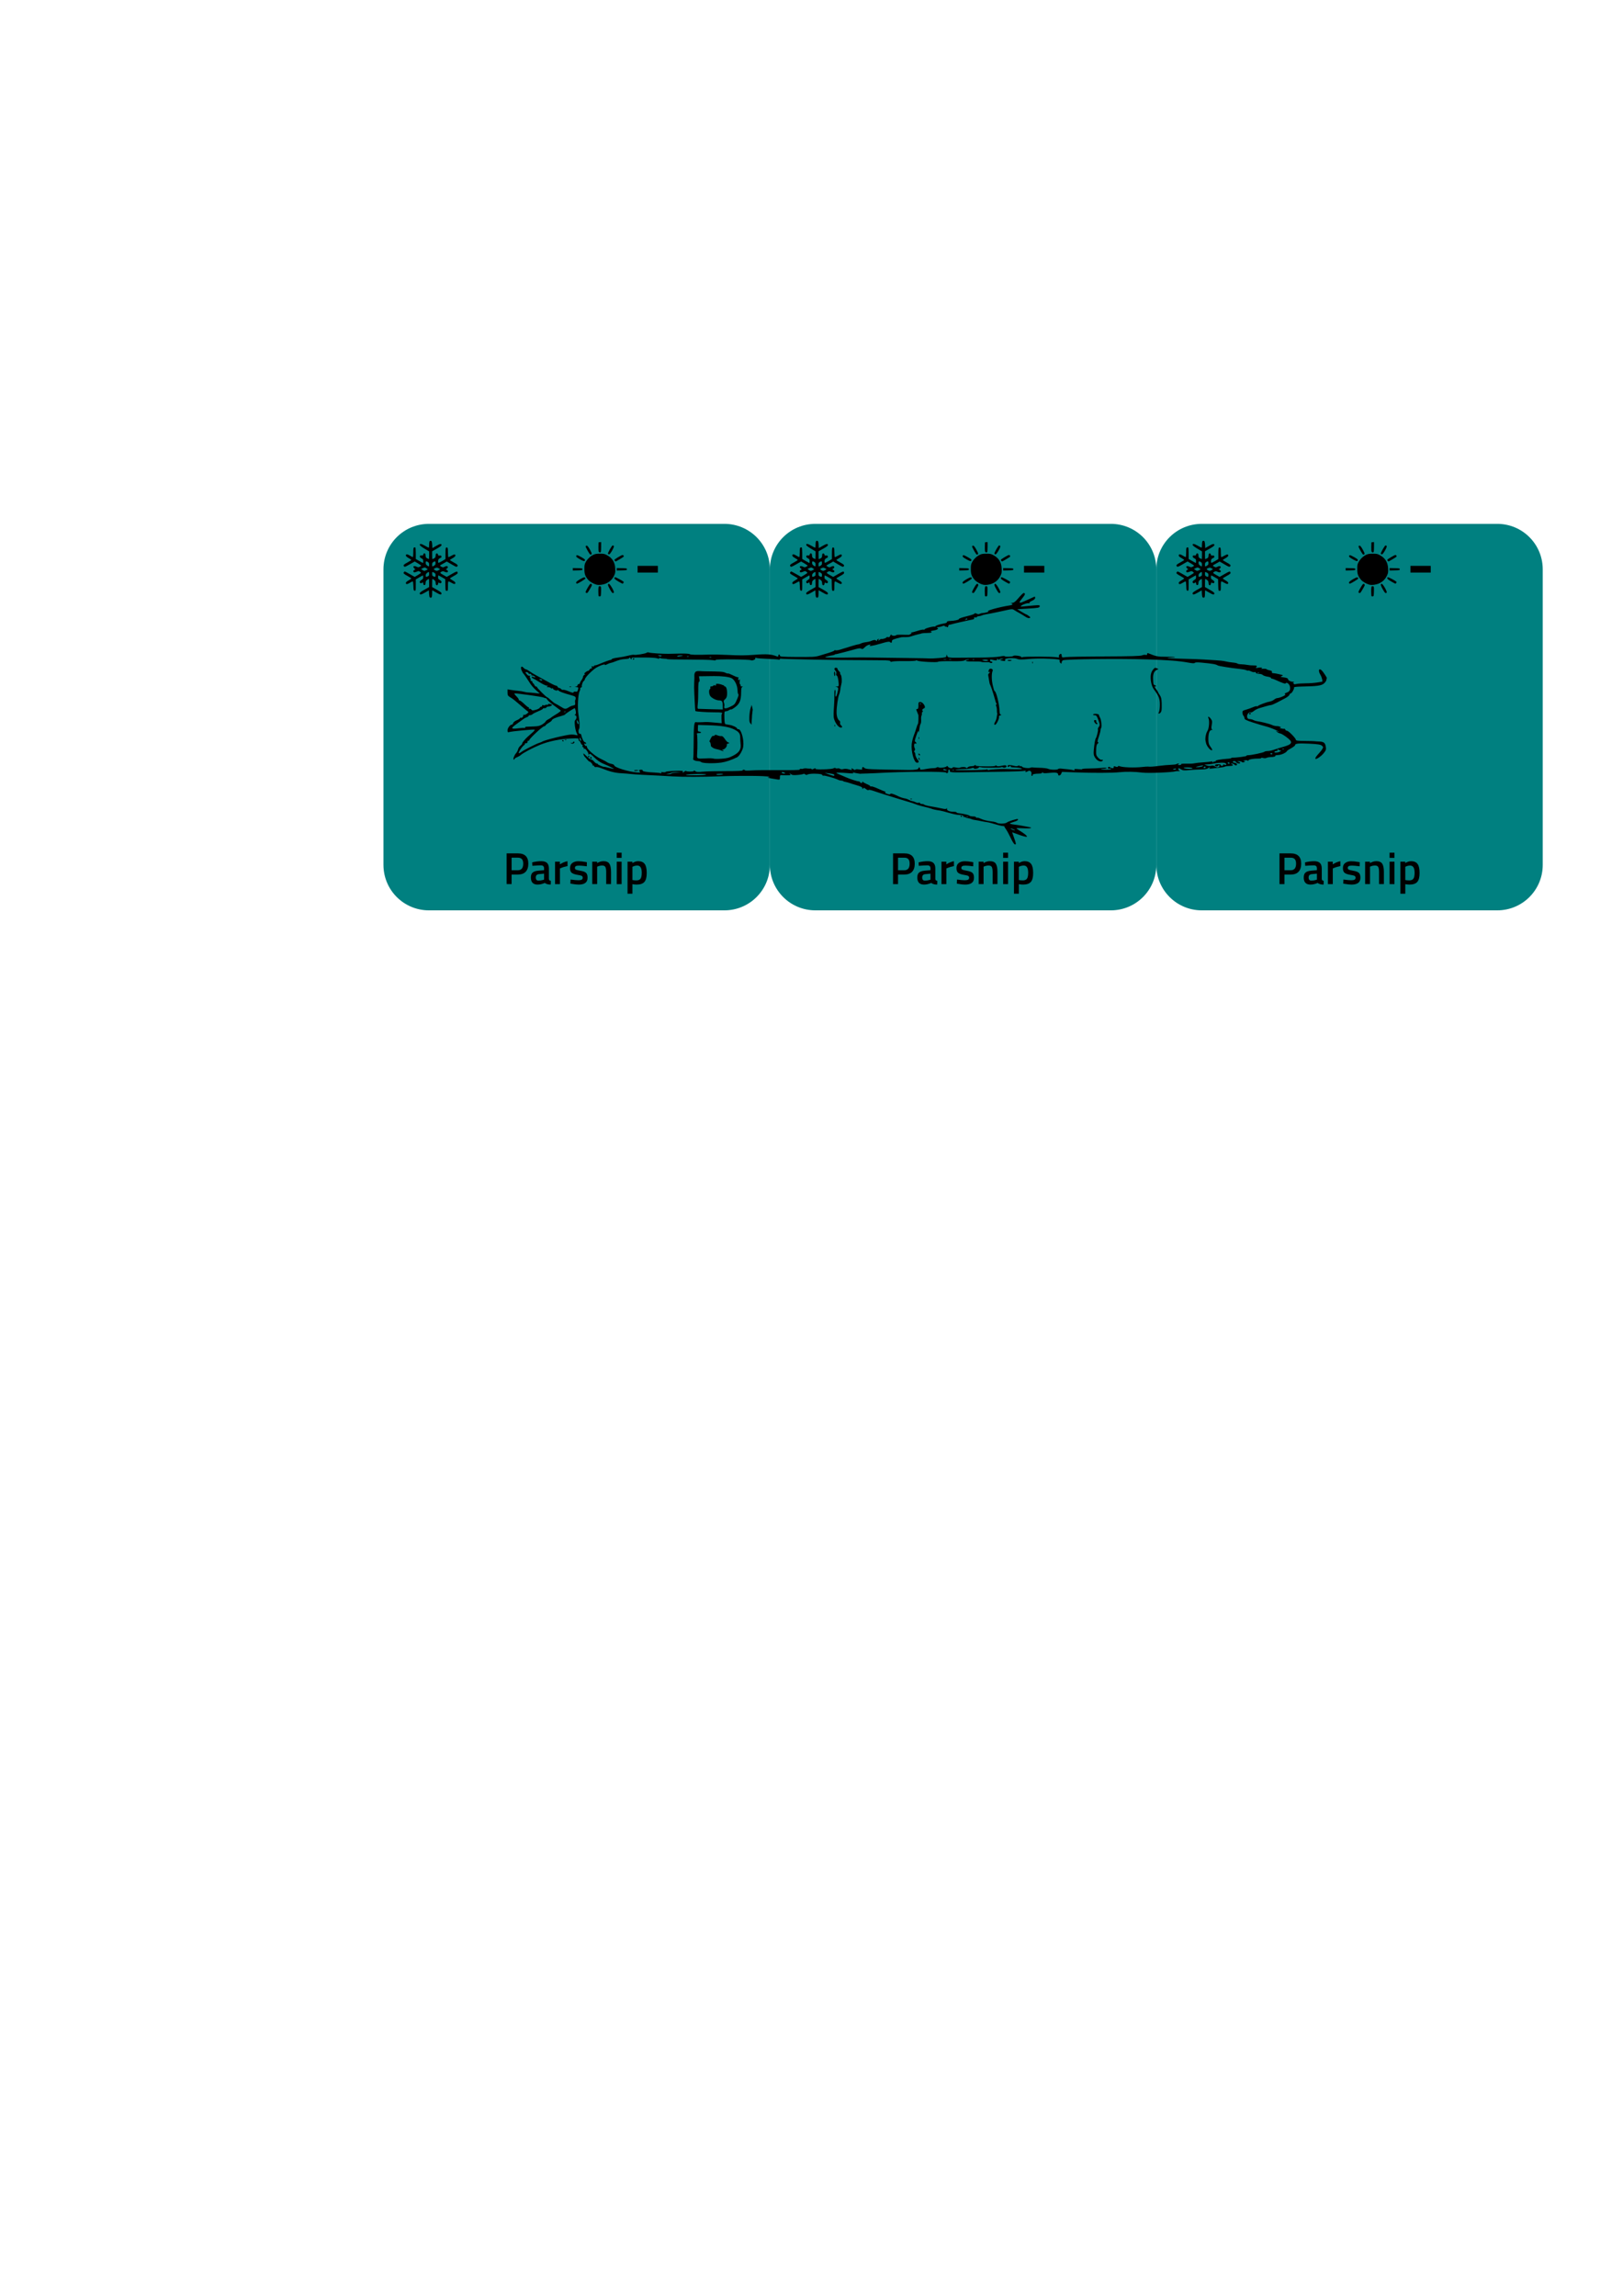 <?xml version="1.0" encoding="UTF-8" standalone="no"?>
<!-- Created with Inkscape (http://www.inkscape.org/) -->

<svg
   width="210mm"
   height="297mm"
   viewBox="0 0 210 297"
   version="1.1"
   id="svg6449"
   inkscape:version="1.1.1 (3bf5ae0d25, 2021-09-20)"
   sodipodi:docname="Parsnip.svg"
   xmlns:inkscape="http://www.inkscape.org/namespaces/inkscape"
   xmlns:sodipodi="http://sodipodi.sourceforge.net/DTD/sodipodi-0.dtd"
   xmlns="http://www.w3.org/2000/svg"
   xmlns:svg="http://www.w3.org/2000/svg">
  <sodipodi:namedview
     id="namedview6451"
     pagecolor="#505050"
     bordercolor="#eeeeee"
     borderopacity="1"
     inkscape:pageshadow="0"
     inkscape:pageopacity="0"
     inkscape:pagecheckerboard="0"
     inkscape:document-units="mm"
     showgrid="false"
     inkscape:zoom="0.76435185"
     inkscape:cx="397.06844"
     inkscape:cy="559.2974"
     inkscape:window-width="1920"
     inkscape:window-height="1017"
     inkscape:window-x="-8"
     inkscape:window-y="-8"
     inkscape:window-maximized="1"
     inkscape:current-layer="layer1" />
  <defs
     id="defs6446" />
  <g
     inkscape:label="Layer 1"
     inkscape:groupmode="layer"
     id="layer1">
    <g
       id="g6419"
       transform="translate(-9.076,29.665)">
      <path
         id="rect846-1"
         style="fill:#008080;stroke-width:0.122"
         d="m 64.581,38.104 h 38.22 c 3.263,0 5.89,2.627 5.89,5.89 v 38.22 c 0,3.263 -2.627,5.89 -5.89,5.89 H 64.581 c -3.263,0 -5.89,-2.627 -5.89,-5.89 V 43.994 c 0,-3.263 2.627,-5.89 5.89,-5.89 z" />
      <path
         id="path5613"
         style="font-weight:600;font-size:5.8px;line-height:1.25;font-family:'Titillium Web';-inkscape-font-specification:'Titillium Web, Semi-Bold';stroke-width:0.265"
         d="m 88.874,80.646 v 0.667 h 0.632 V 80.646 Z m -14.246,0.087 v 3.973 h 0.644 v -1.235 h 0.812 c 0.449,0 0.785,-0.12 1.009,-0.36 0.228,-0.24 0.342,-0.588 0.342,-1.044 0,-0.889 -0.45,-1.334 -1.351,-1.334 z m 0.644,0.557 h 0.807 c 0.24,0 0.415,0.062 0.528,0.186 0.112,0.124 0.168,0.321 0.168,0.592 0,0.565 -0.232,0.847 -0.696,0.847 h -0.807 z m 3.823,0.453 c -0.352,0 -0.739,0.05 -1.16,0.151 l 0.023,0.446 0.186,-0.012 c 0.371,-0.031 0.681,-0.046 0.928,-0.046 0.131,0 0.23,0.031 0.296,0.092 0.07,0.062 0.104,0.17 0.104,0.325 v 0.209 l -0.748,0.064 c -0.325,0.027 -0.566,0.107 -0.725,0.238 -0.155,0.131 -0.232,0.344 -0.232,0.638 0,0.615 0.288,0.922 0.864,0.922 0.313,0 0.625,-0.071 0.934,-0.214 0.182,0.143 0.438,0.214 0.771,0.214 l 0.018,-0.482 c -0.085,-0.012 -0.149,-0.037 -0.191,-0.075 -0.039,-0.043 -0.06,-0.106 -0.064,-0.191 v -1.322 c 0,-0.333 -0.079,-0.574 -0.238,-0.725 -0.155,-0.155 -0.41,-0.232 -0.766,-0.232 z m 3.411,0 c -0.329,0.062 -0.657,0.199 -0.986,0.412 v -0.348 h -0.626 v 2.9 h 0.632 v -2.024 l 0.128,-0.052 c 0.236,-0.104 0.52,-0.19 0.853,-0.255 z m 4.629,0 c -0.251,0 -0.518,0.081 -0.8,0.243 V 81.806 h -0.627 v 2.9 h 0.633 v -2.251 l 0.087,-0.035 c 0.182,-0.077 0.371,-0.116 0.568,-0.116 0.209,0 0.346,0.066 0.412,0.197 0.07,0.131 0.104,0.354 0.104,0.667 v 1.537 h 0.626 v -1.554 c 0,-0.503 -0.071,-0.862 -0.214,-1.079 -0.139,-0.22 -0.402,-0.33 -0.789,-0.33 z m 4.512,0 c -0.232,0 -0.481,0.081 -0.748,0.243 V 81.806 h -0.626 v 4.148 h 0.633 v -1.236 c 0.209,0.035 0.392,0.052 0.551,0.052 0.46,0 0.791,-0.112 0.992,-0.336 0.205,-0.224 0.307,-0.611 0.307,-1.16 0,-0.553 -0.089,-0.946 -0.267,-1.178 -0.178,-0.236 -0.458,-0.353 -0.841,-0.353 z m -7.726,0.006 c -0.317,0 -0.578,0.073 -0.783,0.22 -0.201,0.147 -0.302,0.369 -0.302,0.667 0,0.298 0.074,0.503 0.221,0.615 0.147,0.112 0.377,0.195 0.69,0.25 0.317,0.05 0.517,0.098 0.598,0.145 0.085,0.043 0.128,0.122 0.128,0.238 0,0.116 -0.045,0.199 -0.134,0.249 -0.085,0.05 -0.23,0.075 -0.435,0.075 -0.205,0 -0.539,-0.031 -1.003,-0.092 l -0.023,0.528 0.18,0.029 c 0.36,0.066 0.657,0.099 0.893,0.099 0.375,0 0.659,-0.071 0.853,-0.214 0.197,-0.143 0.296,-0.367 0.296,-0.673 0,-0.305 -0.068,-0.518 -0.203,-0.638 -0.135,-0.12 -0.366,-0.207 -0.69,-0.261 -0.321,-0.058 -0.526,-0.108 -0.615,-0.151 -0.085,-0.043 -0.128,-0.116 -0.128,-0.221 0,-0.104 0.039,-0.179 0.116,-0.226 0.081,-0.05 0.224,-0.075 0.429,-0.075 0.205,0 0.535,0.031 0.992,0.092 l 0.011,-0.528 -0.18,-0.035 c -0.36,-0.062 -0.663,-0.093 -0.911,-0.093 z m 4.954,0.058 v 2.9 h 0.632 V 81.806 Z m 2.662,0.499 c 0.383,0 0.574,0.308 0.574,0.922 0,0.363 -0.05,0.621 -0.151,0.772 -0.101,0.151 -0.282,0.226 -0.545,0.226 -0.186,0 -0.355,-0.016 -0.51,-0.047 v -1.711 l 0.087,-0.041 c 0.182,-0.081 0.363,-0.122 0.545,-0.122 z m -12.065,1.05 v 0.772 l -0.104,0.035 c -0.217,0.062 -0.422,0.093 -0.615,0.093 -0.236,0 -0.354,-0.134 -0.354,-0.4 0,-0.267 0.134,-0.411 0.4,-0.435 z" />
      <path
         d="m 91.575,44.406 v -0.868 h 2.623 v 0.868 z"
         id="path5628"
         style="font-weight:600;font-size:8.772px;line-height:1.25;font-family:'Titillium Web';-inkscape-font-specification:'Titillium Web, Semi-Bold';stroke-width:0.219" />
      <path
         id="path9742-1"
         style="fill:#000000;stroke-width:0.064"
         d="m 64.8,40.29 c -0.154,0 -0.198,0.121 -0.198,0.55 0,0.191 -0.025,0.347 -0.055,0.347 -0.031,0 -0.26,-0.119 -0.511,-0.263 -0.458,-0.265 -0.68,-0.291 -0.638,-0.073 0.012,0.062 0.286,0.269 0.613,0.463 l 0.592,0.351 v 0.497 c 0,0.273 -0.016,0.497 -0.035,0.497 -0.02,0 -0.119,-0.043 -0.221,-0.096 -0.154,-0.079 -0.189,-0.142 -0.205,-0.368 -0.016,-0.223 -0.043,-0.272 -0.148,-0.272 -0.084,0 -0.135,0.05 -0.148,0.144 -0.017,0.119 -0.056,0.141 -0.224,0.128 -0.161,-0.013 -0.208,0.011 -0.222,0.113 -0.013,0.091 0.048,0.164 0.208,0.25 0.199,0.107 0.227,0.152 0.227,0.368 0,0.135 -0.012,0.246 -0.027,0.246 -0.015,0 -0.231,-0.118 -0.48,-0.262 l -0.454,-0.262 v -0.727 c 0,-0.4 -0.026,-0.743 -0.058,-0.763 -0.032,-0.02 -0.104,-0.018 -0.16,0.003 -0.083,0.032 -0.102,0.15 -0.102,0.641 0,0.352 -0.026,0.601 -0.063,0.601 -0.035,0 -0.208,-0.089 -0.386,-0.198 -0.339,-0.209 -0.512,-0.209 -0.512,-0.002 0,0.083 0.115,0.189 0.352,0.323 0.194,0.109 0.352,0.221 0.352,0.249 0,0.027 -0.198,0.157 -0.441,0.288 -0.55,0.297 -0.643,0.397 -0.503,0.538 0.094,0.094 0.156,0.071 0.743,-0.264 l 0.641,-0.366 0.419,0.245 c 0.23,0.135 0.419,0.266 0.42,0.291 6.79e-4,0.025 -0.084,0.09 -0.188,0.144 -0.171,0.089 -0.21,0.088 -0.41,-0.008 -0.361,-0.172 -0.555,-0.022 -0.291,0.225 l 0.134,0.125 -0.134,0.072 c -0.158,0.084 -0.177,0.247 -0.035,0.302 0.055,0.021 0.21,-0.012 0.345,-0.072 0.231,-0.104 0.255,-0.105 0.412,-0.001 0.092,0.06 0.153,0.131 0.137,0.158 -0.017,0.027 -0.206,0.154 -0.421,0.282 l -0.391,0.233 -0.617,-0.353 c -0.339,-0.194 -0.636,-0.353 -0.659,-0.353 -0.023,0 -0.078,0.043 -0.122,0.096 -0.111,0.134 -0.029,0.216 0.51,0.511 0.248,0.136 0.45,0.271 0.45,0.3 0,0.029 -0.158,0.142 -0.352,0.251 -0.237,0.134 -0.352,0.239 -0.352,0.323 0,0.204 0.159,0.203 0.496,-0.004 0.175,-0.108 0.35,-0.196 0.389,-0.196 0.045,0 0.077,0.215 0.089,0.592 0.018,0.559 0.027,0.593 0.162,0.613 0.142,0.02 0.144,0.011 0.144,-0.717 v -0.738 l 0.443,-0.259 c 0.244,-0.142 0.46,-0.259 0.48,-0.259 0.02,0 0.037,0.102 0.037,0.226 0,0.191 -0.035,0.247 -0.224,0.359 -0.133,0.079 -0.224,0.182 -0.224,0.256 0,0.149 0.172,0.23 0.273,0.128 0.114,-0.114 0.165,-0.086 0.187,0.104 0.015,0.127 0.056,0.176 0.148,0.176 0.105,0 0.132,-0.049 0.148,-0.27 0.015,-0.212 0.059,-0.298 0.202,-0.4 0.1,-0.071 0.2,-0.13 0.221,-0.13 0.021,0 0.038,0.238 0.038,0.528 v 0.528 l -0.608,0.342 c -0.441,0.248 -0.608,0.376 -0.608,0.466 0,0.223 0.175,0.199 0.683,-0.097 l 0.501,-0.291 0.017,0.334 c 0.009,0.184 0.032,0.399 0.049,0.478 v 1.19e-4 c 0.038,0.167 0.252,0.197 0.312,0.043 0.022,-0.056 0.039,-0.272 0.039,-0.48 0,-0.208 0.011,-0.379 0.024,-0.379 0.013,0 0.244,0.132 0.514,0.294 0.494,0.297 0.679,0.324 0.679,0.1 0,-0.087 -0.173,-0.22 -0.608,-0.465 l -0.608,-0.343 v -0.529 c 0,-0.291 0.018,-0.529 0.038,-0.529 0.021,0 0.12,0.058 0.221,0.13 0.143,0.102 0.187,0.189 0.202,0.4 0.014,0.197 0.05,0.276 0.132,0.291 0.103,0.02 0.128,-0.014 0.215,-0.3 0.021,-0.069 0.045,-0.071 0.121,-0.009 0.125,0.104 0.288,0.036 0.288,-0.12 0,-0.074 -0.091,-0.177 -0.224,-0.256 -0.189,-0.111 -0.224,-0.168 -0.224,-0.358 0,-0.124 0.022,-0.226 0.048,-0.226 0.027,0 0.235,0.109 0.464,0.242 l 0.416,0.242 0.018,0.751 c 0.018,0.751 0.018,0.751 0.176,0.751 0.157,0 0.158,-0.004 0.158,-0.608 0,-0.445 0.022,-0.608 0.08,-0.607 0.044,6.02e-4 0.222,0.084 0.394,0.186 0.331,0.195 0.486,0.196 0.486,0.003 0,-0.074 -0.128,-0.19 -0.352,-0.318 -0.194,-0.111 -0.352,-0.223 -0.352,-0.25 0,-0.027 0.203,-0.16 0.45,-0.295 0.512,-0.281 0.593,-0.356 0.537,-0.503 -0.06,-0.157 -0.134,-0.134 -0.792,0.246 l -0.605,0.349 -0.355,-0.199 c -0.54,-0.302 -0.568,-0.341 -0.334,-0.463 0.181,-0.094 0.215,-0.094 0.418,0.003 0.239,0.114 0.425,0.084 0.425,-0.069 0,-0.052 -0.062,-0.129 -0.139,-0.17 l -0.138,-0.074 0.148,-0.112 c 0.095,-0.072 0.134,-0.15 0.109,-0.216 -0.05,-0.13 -0.188,-0.132 -0.431,-0.006 -0.17,0.088 -0.209,0.087 -0.381,-0.002 -0.244,-0.126 -0.241,-0.175 0.016,-0.305 0.114,-0.058 0.31,-0.166 0.435,-0.241 l 0.228,-0.136 0.626,0.366 c 0.572,0.335 0.635,0.358 0.728,0.265 0.14,-0.14 0.045,-0.242 -0.504,-0.541 -0.242,-0.132 -0.439,-0.259 -0.44,-0.282 -2.38e-4,-0.024 0.158,-0.134 0.352,-0.245 0.229,-0.131 0.352,-0.243 0.352,-0.321 0,-0.207 -0.121,-0.208 -0.481,-0.004 -0.192,0.108 -0.378,0.197 -0.414,0.197 -0.039,0 -0.065,-0.238 -0.065,-0.603 0,-0.604 -0.038,-0.704 -0.24,-0.629 -0.057,0.021 -0.08,0.233 -0.08,0.755 v 0.726 l -0.428,0.256 c -0.235,0.141 -0.451,0.242 -0.48,0.224 -0.088,-0.055 -0.058,-0.394 0.044,-0.496 0.053,-0.053 0.156,-0.115 0.228,-0.138 0.089,-0.028 0.125,-0.086 0.112,-0.18 -0.016,-0.113 -0.057,-0.136 -0.223,-0.123 -0.168,0.013 -0.207,-0.01 -0.224,-0.128 -0.013,-0.094 -0.064,-0.144 -0.148,-0.144 -0.105,0 -0.132,0.049 -0.148,0.272 -0.016,0.226 -0.051,0.289 -0.205,0.368 -0.102,0.052 -0.201,0.096 -0.221,0.096 -0.02,0 -0.035,-0.228 -0.035,-0.506 v -0.506 l 0.607,-0.343 c 0.408,-0.23 0.607,-0.38 0.608,-0.457 0.003,-0.218 -0.194,-0.19 -0.689,0.099 l -0.494,0.288 -0.017,-0.328 c -0.025,-0.489 -0.067,-0.616 -0.202,-0.616 z m 0.548,2.665 c 0.067,0.002 0.086,0.077 0.086,0.246 0,0.152 -0.044,0.226 -0.186,0.309 -0.253,0.149 -0.262,0.144 -0.262,-0.132 0,-0.199 0.033,-0.262 0.183,-0.35 0.081,-0.048 0.139,-0.073 0.179,-0.072 z m -1.106,1.26e-4 c 0.041,9.8e-5 0.098,0.025 0.177,0.072 0.15,0.089 0.183,0.152 0.183,0.35 0,0.277 -0.029,0.288 -0.272,0.107 -0.118,-0.088 -0.176,-0.19 -0.176,-0.308 0,-0.153 0.021,-0.222 0.088,-0.222 z m -0.202,0.801 c 0.074,0.003 0.142,0.041 0.237,0.114 l 0.155,0.119 -0.2,0.103 c -0.25,0.129 -0.262,0.129 -0.487,-0.019 l -0.185,-0.122 0.197,-0.102 c 0.126,-0.065 0.207,-0.097 0.282,-0.094 z m 1.576,0.016 c 0.057,0.004 0.114,0.026 0.196,0.069 0.109,0.057 0.199,0.116 0.199,0.131 0,0.016 -0.085,0.073 -0.189,0.126 v -1.26e-4 c -0.228,0.118 -0.244,0.118 -0.469,-0.004 -0.204,-0.111 -0.189,-0.17 0.074,-0.279 0.077,-0.032 0.133,-0.047 0.189,-0.043 z m -1.081,0.563 c 0.054,0.002 0.068,0.077 0.068,0.235 0,0.201 -0.029,0.259 -0.163,0.32 -0.242,0.11 -0.285,0.093 -0.285,-0.113 0,-0.126 0.055,-0.231 0.169,-0.32 0.103,-0.081 0.17,-0.123 0.212,-0.122 z m 0.516,0.002 c 0.038,0.004 0.099,0.036 0.195,0.085 0.154,0.08 0.189,0.139 0.189,0.32 0,0.236 -0.057,0.264 -0.304,0.144 -0.112,-0.054 -0.144,-0.124 -0.144,-0.316 0,-0.175 9.8e-4,-0.241 0.064,-0.234 z" />
      <path
         id="path9742-6-7"
         style="fill:#000000;stroke-width:0.061"
         d="m 86.86,40.457 -0.168,0.019 -0.168,0.019 -0.018,0.572 c -0.011,0.369 0.008,0.602 0.053,0.657 0.094,0.114 0.217,0.108 0.263,-0.011 0.02,-0.053 0.037,-0.358 0.037,-0.677 z m 1.496,0.436 c -0.105,0 -0.658,0.965 -0.616,1.075 0.018,0.048 0.082,0.086 0.142,0.086 0.152,-7.16e-4 0.707,-0.975 0.617,-1.084 -0.035,-0.042 -0.1,-0.077 -0.143,-0.077 z m -3.362,0.031 c -0.065,0 -0.127,0.043 -0.137,0.097 -0.016,0.082 0.361,0.779 0.549,1.016 0.077,0.096 0.233,0.032 0.23,-0.095 -10e-4,-0.055 -0.119,-0.307 -0.262,-0.559 -0.184,-0.324 -0.295,-0.459 -0.379,-0.459 z m 1.714,1.04 c -0.444,-2.05e-4 -0.609,0.027 -0.856,0.14 -0.385,0.177 -0.788,0.564 -0.998,0.96 -0.142,0.268 -0.162,0.377 -0.163,0.886 -9.2e-4,0.652 0.099,0.935 0.493,1.395 0.21,0.245 0.703,0.531 1.082,0.627 0.342,0.087 0.902,0.004 1.306,-0.191 0.441,-0.213 0.771,-0.555 0.982,-1.017 0.133,-0.289 0.149,-0.399 0.13,-0.863 -0.034,-0.836 -0.377,-1.385 -1.104,-1.767 -0.283,-0.149 -0.391,-0.17 -0.873,-0.17 z m 2.918,0.168 c -0.007,4.39e-4 -0.014,0.001 -0.021,0.003 -0.192,0.05 -1.029,0.558 -1.031,0.626 -10e-4,0.035 0.031,0.097 0.071,0.138 0.04,0.04 0.082,0.073 0.093,0.073 0.045,0 1.002,-0.573 1.028,-0.615 0.056,-0.091 -0.038,-0.231 -0.141,-0.224 z m -5.902,0.031 c -0.056,0.005 -0.081,0.043 -0.091,0.11 -0.015,0.101 0.082,0.183 0.485,0.411 0.379,0.214 0.523,0.268 0.584,0.218 0.15,-0.125 0.08,-0.213 -0.378,-0.475 -0.33,-0.189 -0.507,-0.272 -0.6,-0.263 z m -0.531,1.661 v 0.157 0.157 L 83.818,44.12 c 0.58,-0.016 0.627,-0.027 0.627,-0.14 0,-0.113 -0.047,-0.124 -0.627,-0.14 z m 5.686,1.2e-4 v 0.157 0.157 l 0.657,-0.017 c 0.611,-0.016 0.657,-0.026 0.657,-0.14 0,-0.114 -0.046,-0.123 -0.657,-0.14 z m -0.22,1.19 c -0.208,0.08 -0.07,0.258 0.42,0.539 0.276,0.159 0.52,0.289 0.541,0.29 0.069,0.003 0.187,-0.175 0.153,-0.231 -0.07,-0.113 -1.032,-0.631 -1.114,-0.599 z m -3.985,0.017 c -0.105,0.003 -0.272,0.082 -0.549,0.243 -0.463,0.271 -0.585,0.41 -0.464,0.531 0.069,0.069 0.115,0.05 0.66,-0.27 0.291,-0.171 0.519,-0.341 0.506,-0.378 -0.028,-0.085 -0.072,-0.128 -0.154,-0.126 z m 0.843,0.825 c -0.084,0.005 -0.185,0.144 -0.384,0.486 -0.303,0.52 -0.339,0.635 -0.213,0.686 0.141,0.057 0.158,0.042 0.377,-0.317 0.364,-0.6 0.405,-0.697 0.332,-0.785 -0.039,-0.047 -0.073,-0.072 -0.111,-0.069 z m 2.331,0.003 c -0.176,0.034 -0.142,0.199 0.145,0.71 0.276,0.491 0.379,0.577 0.507,0.422 0.092,-0.111 -0.511,-1.159 -0.652,-1.132 z m -1.189,0.305 c -0.136,-0.005 -0.165,0.155 -0.165,0.657 0,0.327 0.019,0.614 0.043,0.638 0.024,0.024 0.1,0.035 0.168,0.026 0.115,-0.016 0.126,-0.067 0.142,-0.637 0.014,-0.511 9.2e-4,-0.625 -0.076,-0.655 -0.044,-0.017 -0.081,-0.027 -0.112,-0.028 z" />
      <path
         id="rect846-1-3"
         style="fill:#008080;stroke-width:0.122"
         d="m 114.581,38.104 h 38.22 c 3.263,0 5.89,2.627 5.89,5.89 v 38.22 c 0,3.263 -2.627,5.89 -5.89,5.89 h -38.22 c -3.263,0 -5.89,-2.627 -5.89,-5.89 V 43.994 c 0,-3.263 2.627,-5.89 5.89,-5.89 z" />
      <path
         id="path5613-1"
         style="font-weight:600;font-size:5.8px;line-height:1.25;font-family:'Titillium Web';-inkscape-font-specification:'Titillium Web, Semi-Bold';stroke-width:0.265"
         d="m 138.874,80.646 v 0.667 h 0.632 V 80.646 Z M 124.628,80.734 v 3.973 h 0.644 v -1.235 h 0.812 c 0.449,0 0.785,-0.12 1.009,-0.36 0.228,-0.24 0.342,-0.588 0.342,-1.044 0,-0.889 -0.45,-1.334 -1.351,-1.334 z m 0.644,0.557 h 0.807 c 0.24,0 0.415,0.062 0.528,0.186 0.112,0.124 0.168,0.321 0.168,0.592 0,0.565 -0.232,0.847 -0.696,0.847 h -0.807 z m 3.823,0.453 c -0.352,0 -0.739,0.05 -1.16,0.151 l 0.023,0.446 0.186,-0.012 c 0.371,-0.031 0.681,-0.046 0.928,-0.046 0.131,0 0.23,0.031 0.296,0.092 0.07,0.062 0.104,0.17 0.104,0.325 v 0.209 l -0.748,0.064 c -0.325,0.027 -0.566,0.107 -0.725,0.238 -0.155,0.131 -0.232,0.344 -0.232,0.638 0,0.615 0.288,0.922 0.864,0.922 0.313,0 0.625,-0.071 0.934,-0.214 0.182,0.143 0.438,0.214 0.771,0.214 l 0.018,-0.482 c -0.085,-0.012 -0.149,-0.037 -0.191,-0.075 -0.039,-0.043 -0.06,-0.106 -0.064,-0.191 v -1.322 c 0,-0.333 -0.079,-0.574 -0.238,-0.725 -0.155,-0.155 -0.41,-0.232 -0.766,-0.232 z m 3.411,0 c -0.329,0.062 -0.657,0.199 -0.986,0.412 v -0.348 h -0.626 v 2.9 h 0.632 v -2.024 l 0.128,-0.052 c 0.236,-0.104 0.52,-0.19 0.853,-0.255 z m 4.629,0 c -0.251,0 -0.518,0.081 -0.8,0.243 V 81.806 h -0.627 v 2.9 h 0.633 v -2.251 l 0.087,-0.035 c 0.182,-0.077 0.371,-0.116 0.568,-0.116 0.209,0 0.346,0.066 0.412,0.197 0.07,0.131 0.104,0.354 0.104,0.667 v 1.537 h 0.626 v -1.554 c 0,-0.503 -0.071,-0.862 -0.214,-1.079 -0.139,-0.22 -0.402,-0.33 -0.789,-0.33 z m 4.512,0 c -0.232,0 -0.481,0.081 -0.748,0.243 V 81.806 h -0.626 v 4.148 h 0.633 v -1.236 c 0.209,0.035 0.392,0.052 0.551,0.052 0.46,0 0.791,-0.112 0.992,-0.336 0.205,-0.224 0.307,-0.611 0.307,-1.16 0,-0.553 -0.089,-0.946 -0.267,-1.178 -0.178,-0.236 -0.458,-0.353 -0.841,-0.353 z m -7.726,0.006 c -0.317,0 -0.578,0.073 -0.783,0.22 -0.201,0.147 -0.302,0.369 -0.302,0.667 0,0.298 0.074,0.503 0.221,0.615 0.147,0.112 0.377,0.195 0.69,0.25 0.317,0.05 0.517,0.098 0.598,0.145 0.085,0.043 0.128,0.122 0.128,0.238 0,0.116 -0.045,0.199 -0.134,0.249 -0.085,0.05 -0.23,0.075 -0.435,0.075 -0.205,0 -0.539,-0.031 -1.003,-0.092 l -0.023,0.528 0.18,0.029 c 0.36,0.066 0.657,0.099 0.893,0.099 0.375,0 0.659,-0.071 0.853,-0.214 0.197,-0.143 0.296,-0.367 0.296,-0.673 0,-0.305 -0.068,-0.518 -0.203,-0.638 -0.135,-0.12 -0.366,-0.207 -0.69,-0.261 -0.321,-0.058 -0.526,-0.108 -0.615,-0.151 -0.085,-0.043 -0.128,-0.116 -0.128,-0.221 0,-0.104 0.039,-0.179 0.116,-0.226 0.081,-0.05 0.224,-0.075 0.429,-0.075 0.205,0 0.535,0.031 0.992,0.092 l 0.011,-0.528 -0.18,-0.035 c -0.36,-0.062 -0.663,-0.093 -0.911,-0.093 z m 4.954,0.058 v 2.9 h 0.632 V 81.806 Z m 2.662,0.499 c 0.383,0 0.574,0.308 0.574,0.922 0,0.363 -0.05,0.621 -0.151,0.772 -0.101,0.151 -0.282,0.226 -0.545,0.226 -0.186,0 -0.355,-0.016 -0.51,-0.047 v -1.711 l 0.087,-0.041 c 0.182,-0.081 0.363,-0.122 0.545,-0.122 z m -12.065,1.05 v 0.772 l -0.104,0.035 c -0.217,0.062 -0.422,0.093 -0.615,0.093 -0.236,0 -0.354,-0.134 -0.354,-0.4 0,-0.267 0.134,-0.411 0.401,-0.435 z" />
      <path
         d="m 141.575,44.406 v -0.868 h 2.623 v 0.868 z"
         id="path5628-0"
         style="font-weight:600;font-size:8.772px;line-height:1.25;font-family:'Titillium Web';-inkscape-font-specification:'Titillium Web, Semi-Bold';stroke-width:0.219" />
      <path
         id="path9742-1-8"
         style="fill:#000000;stroke-width:0.064"
         d="m 114.8,40.29 c -0.154,0 -0.198,0.121 -0.198,0.55 0,0.191 -0.025,0.347 -0.055,0.347 -0.031,0 -0.26,-0.119 -0.511,-0.263 -0.458,-0.265 -0.68,-0.291 -0.638,-0.073 0.012,0.062 0.286,0.269 0.613,0.463 l 0.592,0.351 v 0.497 c 0,0.273 -0.016,0.497 -0.035,0.497 -0.02,0 -0.119,-0.043 -0.221,-0.096 -0.154,-0.079 -0.189,-0.142 -0.205,-0.368 -0.016,-0.223 -0.043,-0.272 -0.148,-0.272 -0.084,0 -0.135,0.05 -0.148,0.144 -0.017,0.119 -0.056,0.141 -0.224,0.128 -0.161,-0.013 -0.208,0.011 -0.222,0.113 -0.013,0.091 0.048,0.164 0.208,0.25 0.199,0.107 0.227,0.152 0.227,0.368 0,0.135 -0.012,0.246 -0.027,0.246 -0.015,0 -0.231,-0.118 -0.48,-0.262 l -0.454,-0.262 v -0.727 c 0,-0.4 -0.026,-0.743 -0.058,-0.763 -0.032,-0.02 -0.104,-0.018 -0.16,0.003 -0.083,0.032 -0.102,0.15 -0.102,0.641 0,0.352 -0.026,0.601 -0.063,0.601 -0.035,0 -0.208,-0.089 -0.386,-0.198 -0.339,-0.209 -0.512,-0.209 -0.512,-0.002 0,0.083 0.115,0.189 0.352,0.323 0.194,0.109 0.352,0.221 0.352,0.249 0,0.027 -0.198,0.157 -0.441,0.288 -0.55,0.297 -0.643,0.397 -0.503,0.538 0.093,0.094 0.156,0.071 0.743,-0.264 l 0.641,-0.366 0.419,0.245 c 0.23,0.135 0.419,0.266 0.42,0.291 6.8e-4,0.025 -0.084,0.09 -0.188,0.144 -0.171,0.089 -0.21,0.088 -0.41,-0.008 -0.361,-0.172 -0.555,-0.022 -0.29,0.225 l 0.134,0.125 -0.134,0.072 c -0.158,0.084 -0.177,0.247 -0.035,0.302 0.055,0.021 0.21,-0.012 0.345,-0.072 0.231,-0.104 0.255,-0.105 0.412,-0.001 0.092,0.06 0.153,0.131 0.137,0.158 -0.017,0.027 -0.206,0.154 -0.421,0.282 l -0.391,0.233 -0.617,-0.353 c -0.339,-0.194 -0.636,-0.353 -0.659,-0.353 -0.023,0 -0.078,0.043 -0.122,0.096 -0.111,0.134 -0.029,0.216 0.51,0.511 0.248,0.136 0.45,0.271 0.45,0.3 0,0.029 -0.158,0.142 -0.352,0.251 -0.237,0.134 -0.352,0.239 -0.352,0.323 0,0.204 0.159,0.203 0.496,-0.004 0.175,-0.108 0.35,-0.196 0.389,-0.196 0.045,0 0.077,0.215 0.089,0.592 0.018,0.559 0.027,0.593 0.162,0.613 0.142,0.02 0.144,0.011 0.144,-0.717 v -0.738 l 0.443,-0.259 c 0.244,-0.142 0.46,-0.259 0.48,-0.259 0.02,0 0.037,0.102 0.037,0.226 0,0.191 -0.035,0.247 -0.224,0.359 -0.133,0.079 -0.224,0.182 -0.224,0.256 0,0.149 0.172,0.23 0.273,0.128 0.114,-0.114 0.165,-0.086 0.187,0.104 0.015,0.127 0.056,0.176 0.148,0.176 0.105,0 0.132,-0.049 0.148,-0.27 0.015,-0.212 0.059,-0.298 0.202,-0.4 0.1,-0.071 0.2,-0.13 0.221,-0.13 0.021,0 0.038,0.238 0.038,0.528 v 0.528 l -0.608,0.342 c -0.441,0.248 -0.608,0.376 -0.608,0.466 0,0.223 0.175,0.199 0.683,-0.097 l 0.501,-0.291 0.017,0.334 c 0.009,0.184 0.032,0.399 0.049,0.478 v 1.19e-4 c 0.038,0.167 0.252,0.197 0.312,0.043 0.022,-0.056 0.039,-0.272 0.039,-0.48 0,-0.208 0.011,-0.379 0.024,-0.379 0.013,0 0.244,0.132 0.514,0.294 0.494,0.297 0.679,0.324 0.679,0.1 0,-0.087 -0.173,-0.22 -0.608,-0.465 l -0.608,-0.343 v -0.529 c 0,-0.291 0.018,-0.529 0.038,-0.529 0.021,0 0.12,0.058 0.221,0.13 0.143,0.102 0.187,0.189 0.202,0.4 0.014,0.197 0.05,0.276 0.132,0.291 0.103,0.02 0.128,-0.014 0.215,-0.3 0.021,-0.069 0.045,-0.071 0.121,-0.009 0.125,0.104 0.288,0.036 0.288,-0.12 0,-0.074 -0.091,-0.177 -0.224,-0.256 -0.189,-0.111 -0.224,-0.168 -0.224,-0.358 0,-0.124 0.022,-0.226 0.048,-0.226 0.027,0 0.235,0.109 0.464,0.242 l 0.416,0.242 0.018,0.751 c 0.018,0.751 0.018,0.751 0.176,0.751 0.157,0 0.158,-0.004 0.158,-0.608 0,-0.445 0.022,-0.608 0.08,-0.607 0.044,6.02e-4 0.222,0.084 0.394,0.186 0.331,0.195 0.486,0.196 0.486,0.003 0,-0.074 -0.128,-0.19 -0.352,-0.318 -0.194,-0.111 -0.352,-0.223 -0.352,-0.25 0,-0.027 0.203,-0.16 0.45,-0.295 0.512,-0.281 0.593,-0.356 0.537,-0.503 -0.06,-0.157 -0.134,-0.134 -0.792,0.246 l -0.605,0.349 -0.355,-0.199 c -0.54,-0.302 -0.568,-0.341 -0.334,-0.463 0.181,-0.094 0.215,-0.094 0.418,0.003 0.239,0.114 0.425,0.084 0.425,-0.069 0,-0.052 -0.062,-0.129 -0.139,-0.17 l -0.138,-0.074 0.148,-0.112 c 0.095,-0.072 0.134,-0.15 0.109,-0.216 -0.05,-0.13 -0.188,-0.132 -0.431,-0.006 -0.17,0.088 -0.209,0.087 -0.381,-0.002 -0.244,-0.126 -0.241,-0.175 0.016,-0.305 0.114,-0.058 0.31,-0.166 0.435,-0.241 l 0.228,-0.136 0.626,0.366 c 0.572,0.335 0.635,0.358 0.728,0.265 0.14,-0.14 0.045,-0.242 -0.504,-0.541 -0.241,-0.132 -0.439,-0.259 -0.44,-0.282 -2.3e-4,-0.024 0.158,-0.134 0.352,-0.245 0.229,-0.131 0.352,-0.243 0.352,-0.321 0,-0.207 -0.121,-0.208 -0.481,-0.004 -0.192,0.108 -0.379,0.197 -0.414,0.197 -0.039,0 -0.065,-0.238 -0.065,-0.603 0,-0.604 -0.038,-0.704 -0.24,-0.629 -0.057,0.021 -0.08,0.233 -0.08,0.755 v 0.726 l -0.428,0.256 c -0.235,0.141 -0.451,0.242 -0.48,0.224 -0.088,-0.055 -0.058,-0.394 0.044,-0.496 0.053,-0.053 0.156,-0.115 0.228,-0.138 0.089,-0.028 0.125,-0.086 0.112,-0.18 -0.016,-0.113 -0.057,-0.136 -0.223,-0.123 -0.168,0.013 -0.207,-0.01 -0.224,-0.128 -0.013,-0.094 -0.064,-0.144 -0.148,-0.144 -0.105,0 -0.132,0.049 -0.148,0.272 -0.016,0.226 -0.051,0.289 -0.205,0.368 -0.102,0.052 -0.201,0.096 -0.221,0.096 -0.02,0 -0.035,-0.228 -0.035,-0.506 v -0.506 l 0.607,-0.343 c 0.408,-0.23 0.607,-0.38 0.608,-0.457 0.003,-0.218 -0.194,-0.19 -0.689,0.099 l -0.494,0.288 -0.017,-0.328 c -0.025,-0.489 -0.067,-0.616 -0.202,-0.616 z m 0.548,2.665 c 0.067,0.002 0.086,0.077 0.086,0.246 0,0.152 -0.044,0.226 -0.186,0.309 -0.253,0.149 -0.262,0.144 -0.262,-0.132 0,-0.199 0.033,-0.262 0.183,-0.35 0.081,-0.048 0.139,-0.073 0.179,-0.072 z m -1.106,1.26e-4 c 0.041,9.8e-5 0.098,0.025 0.177,0.072 0.15,0.089 0.183,0.152 0.183,0.35 0,0.277 -0.029,0.288 -0.272,0.107 -0.118,-0.088 -0.176,-0.19 -0.176,-0.308 0,-0.153 0.021,-0.222 0.088,-0.222 z m -0.202,0.801 c 0.074,0.003 0.142,0.041 0.237,0.114 l 0.155,0.119 -0.2,0.103 c -0.25,0.129 -0.262,0.129 -0.487,-0.019 l -0.185,-0.122 0.197,-0.102 c 0.126,-0.065 0.207,-0.097 0.282,-0.094 z m 1.576,0.016 c 0.057,0.004 0.114,0.026 0.196,0.069 0.109,0.057 0.199,0.116 0.199,0.131 0,0.016 -0.085,0.073 -0.189,0.126 v -1.26e-4 c -0.228,0.118 -0.244,0.118 -0.469,-0.004 -0.204,-0.111 -0.189,-0.17 0.074,-0.279 0.077,-0.032 0.133,-0.047 0.189,-0.043 z m -1.081,0.563 c 0.054,0.002 0.068,0.077 0.068,0.235 0,0.201 -0.029,0.259 -0.163,0.32 -0.242,0.11 -0.285,0.093 -0.285,-0.113 0,-0.126 0.055,-0.231 0.169,-0.32 0.103,-0.081 0.17,-0.123 0.212,-0.122 z m 0.516,0.002 c 0.038,0.004 0.099,0.036 0.195,0.085 0.154,0.08 0.189,0.139 0.189,0.32 0,0.236 -0.057,0.264 -0.304,0.144 -0.112,-0.054 -0.144,-0.124 -0.144,-0.316 0,-0.175 9.8e-4,-0.241 0.064,-0.234 z" />
      <path
         id="path9742-6-7-8"
         style="fill:#000000;stroke-width:0.061"
         d="m 136.86,40.457 -0.168,0.019 -0.168,0.019 -0.018,0.572 c -0.011,0.369 0.008,0.602 0.053,0.657 0.094,0.114 0.217,0.108 0.263,-0.011 0.02,-0.053 0.037,-0.358 0.037,-0.677 z m 1.496,0.436 c -0.105,0 -0.658,0.965 -0.616,1.075 0.018,0.048 0.082,0.086 0.142,0.086 0.152,-7.16e-4 0.707,-0.975 0.617,-1.084 -0.035,-0.042 -0.1,-0.077 -0.143,-0.077 z m -3.362,0.031 c -0.065,0 -0.127,0.043 -0.137,0.097 -0.016,0.082 0.361,0.779 0.549,1.016 0.077,0.096 0.233,0.032 0.23,-0.095 -0.001,-0.055 -0.119,-0.307 -0.262,-0.559 -0.184,-0.324 -0.295,-0.459 -0.379,-0.459 z m 1.714,1.04 c -0.444,-2.05e-4 -0.609,0.027 -0.856,0.14 -0.385,0.177 -0.788,0.564 -0.998,0.96 -0.142,0.268 -0.162,0.377 -0.163,0.886 -9.2e-4,0.652 0.099,0.935 0.493,1.395 0.21,0.245 0.703,0.531 1.082,0.627 0.342,0.087 0.902,0.004 1.306,-0.191 0.441,-0.213 0.771,-0.555 0.982,-1.017 0.133,-0.289 0.149,-0.399 0.13,-0.863 -0.034,-0.836 -0.377,-1.385 -1.104,-1.767 -0.283,-0.149 -0.391,-0.17 -0.873,-0.17 z m 2.918,0.168 c -0.007,4.39e-4 -0.014,0.001 -0.021,0.003 -0.192,0.05 -1.029,0.558 -1.031,0.626 -0.001,0.035 0.031,0.097 0.071,0.138 0.04,0.04 0.082,0.073 0.093,0.073 0.045,0 1.002,-0.573 1.028,-0.615 0.056,-0.091 -0.038,-0.231 -0.141,-0.224 z m -5.902,0.031 c -0.056,0.005 -0.081,0.043 -0.091,0.11 -0.015,0.101 0.082,0.183 0.485,0.411 0.379,0.214 0.523,0.268 0.584,0.218 0.15,-0.125 0.08,-0.213 -0.378,-0.475 -0.33,-0.189 -0.507,-0.272 -0.6,-0.263 z m -0.531,1.661 v 0.157 0.157 L 133.818,44.12 c 0.58,-0.016 0.627,-0.027 0.627,-0.14 0,-0.113 -0.047,-0.124 -0.627,-0.14 z m 5.686,1.2e-4 v 0.157 0.157 l 0.657,-0.017 c 0.611,-0.016 0.657,-0.026 0.657,-0.14 0,-0.114 -0.046,-0.123 -0.657,-0.14 z m -0.22,1.19 c -0.208,0.08 -0.07,0.258 0.42,0.539 0.276,0.159 0.52,0.289 0.541,0.29 0.069,0.003 0.187,-0.175 0.153,-0.231 -0.07,-0.113 -1.032,-0.631 -1.114,-0.599 z m -3.985,0.017 c -0.105,0.003 -0.272,0.082 -0.549,0.243 -0.463,0.271 -0.585,0.41 -0.464,0.531 0.069,0.069 0.115,0.05 0.66,-0.27 0.291,-0.171 0.519,-0.341 0.506,-0.378 -0.028,-0.085 -0.072,-0.128 -0.154,-0.126 z m 0.843,0.825 c -0.084,0.005 -0.185,0.144 -0.384,0.486 -0.303,0.52 -0.339,0.635 -0.213,0.686 0.141,0.057 0.158,0.042 0.377,-0.317 0.364,-0.6 0.405,-0.697 0.332,-0.785 -0.039,-0.047 -0.073,-0.072 -0.111,-0.069 z m 2.331,0.003 c -0.176,0.034 -0.142,0.199 0.145,0.71 0.276,0.491 0.379,0.577 0.507,0.422 0.092,-0.111 -0.511,-1.159 -0.652,-1.132 z m -1.189,0.305 c -0.136,-0.005 -0.165,0.155 -0.165,0.657 0,0.327 0.019,0.614 0.043,0.638 0.024,0.024 0.1,0.035 0.168,0.026 0.115,-0.016 0.126,-0.067 0.142,-0.637 0.014,-0.511 9.2e-4,-0.625 -0.076,-0.655 -0.044,-0.017 -0.081,-0.027 -0.112,-0.028 z" />
      <path
         id="rect846-1-5"
         style="fill:#008080;stroke-width:0.122"
         d="m 164.581,38.104 h 38.22 c 3.263,0 5.89,2.627 5.89,5.89 v 38.22 c 0,3.263 -2.627,5.89 -5.89,5.89 h -38.22 c -3.263,0 -5.89,-2.627 -5.89,-5.89 V 43.994 c 0,-3.263 2.627,-5.89 5.89,-5.89 z" />
      <path
         id="path5613-9"
         style="font-weight:600;font-size:5.8px;line-height:1.25;font-family:'Titillium Web';-inkscape-font-specification:'Titillium Web, Semi-Bold';stroke-width:0.265"
         d="m 188.874,80.646 v 0.667 h 0.632 V 80.646 Z M 174.628,80.734 v 3.973 h 0.644 v -1.235 h 0.812 c 0.449,0 0.785,-0.12 1.009,-0.36 0.228,-0.24 0.342,-0.588 0.342,-1.044 0,-0.889 -0.45,-1.334 -1.351,-1.334 z m 0.644,0.557 h 0.807 c 0.24,0 0.415,0.062 0.528,0.186 0.112,0.124 0.168,0.321 0.168,0.592 0,0.565 -0.232,0.847 -0.696,0.847 h -0.807 z m 3.823,0.453 c -0.352,0 -0.739,0.05 -1.16,0.151 l 0.023,0.446 0.186,-0.012 c 0.371,-0.031 0.681,-0.046 0.928,-0.046 0.131,0 0.23,0.031 0.296,0.092 0.07,0.062 0.104,0.17 0.104,0.325 v 0.209 l -0.748,0.064 c -0.325,0.027 -0.566,0.107 -0.725,0.238 -0.155,0.131 -0.232,0.344 -0.232,0.638 0,0.615 0.288,0.922 0.864,0.922 0.313,0 0.625,-0.071 0.934,-0.214 0.182,0.143 0.438,0.214 0.771,0.214 l 0.018,-0.482 c -0.085,-0.012 -0.149,-0.037 -0.191,-0.075 -0.039,-0.043 -0.06,-0.106 -0.064,-0.191 v -1.322 c 0,-0.333 -0.079,-0.574 -0.238,-0.725 -0.155,-0.155 -0.41,-0.232 -0.766,-0.232 z m 3.411,0 c -0.329,0.062 -0.657,0.199 -0.986,0.412 v -0.348 h -0.626 v 2.9 h 0.632 v -2.024 l 0.128,-0.052 c 0.236,-0.104 0.52,-0.19 0.853,-0.255 z m 4.629,0 c -0.251,0 -0.518,0.081 -0.8,0.243 V 81.806 h -0.627 v 2.9 h 0.633 v -2.251 l 0.087,-0.035 c 0.182,-0.077 0.371,-0.116 0.568,-0.116 0.209,0 0.346,0.066 0.412,0.197 0.07,0.131 0.104,0.354 0.104,0.667 v 1.537 h 0.626 v -1.554 c 0,-0.503 -0.071,-0.862 -0.214,-1.079 -0.139,-0.22 -0.402,-0.33 -0.789,-0.33 z m 4.512,0 c -0.232,0 -0.481,0.081 -0.748,0.243 V 81.806 h -0.626 v 4.148 h 0.633 v -1.236 c 0.209,0.035 0.392,0.052 0.551,0.052 0.46,0 0.791,-0.112 0.992,-0.336 0.205,-0.224 0.307,-0.611 0.307,-1.16 0,-0.553 -0.089,-0.946 -0.267,-1.178 -0.178,-0.236 -0.458,-0.353 -0.841,-0.353 z m -7.726,0.006 c -0.317,0 -0.578,0.073 -0.783,0.22 -0.201,0.147 -0.302,0.369 -0.302,0.667 0,0.298 0.074,0.503 0.221,0.615 0.147,0.112 0.377,0.195 0.69,0.25 0.317,0.05 0.517,0.098 0.598,0.145 0.085,0.043 0.128,0.122 0.128,0.238 0,0.116 -0.045,0.199 -0.134,0.249 -0.085,0.05 -0.23,0.075 -0.435,0.075 -0.205,0 -0.539,-0.031 -1.003,-0.092 l -0.023,0.528 0.18,0.029 c 0.36,0.066 0.657,0.099 0.893,0.099 0.375,0 0.659,-0.071 0.853,-0.214 0.197,-0.143 0.296,-0.367 0.296,-0.673 0,-0.305 -0.068,-0.518 -0.203,-0.638 -0.135,-0.12 -0.366,-0.207 -0.69,-0.261 -0.321,-0.058 -0.526,-0.108 -0.615,-0.151 -0.085,-0.043 -0.128,-0.116 -0.128,-0.221 0,-0.104 0.039,-0.179 0.116,-0.226 0.081,-0.05 0.224,-0.075 0.429,-0.075 0.205,0 0.535,0.031 0.992,0.092 l 0.011,-0.528 -0.18,-0.035 c -0.36,-0.062 -0.663,-0.093 -0.911,-0.093 z m 4.954,0.058 v 2.9 h 0.632 V 81.806 Z m 2.662,0.499 c 0.383,0 0.574,0.308 0.574,0.922 0,0.363 -0.05,0.621 -0.151,0.772 -0.101,0.151 -0.282,0.226 -0.545,0.226 -0.186,0 -0.355,-0.016 -0.51,-0.047 v -1.711 l 0.087,-0.041 c 0.182,-0.081 0.363,-0.122 0.545,-0.122 z m -12.065,1.05 v 0.772 l -0.104,0.035 c -0.217,0.062 -0.422,0.093 -0.615,0.093 -0.236,0 -0.354,-0.134 -0.354,-0.4 0,-0.267 0.134,-0.411 0.401,-0.435 z" />
      <path
         d="m 191.575,44.406 v -0.868 h 2.623 v 0.868 z"
         id="path5628-6"
         style="font-weight:600;font-size:8.772px;line-height:1.25;font-family:'Titillium Web';-inkscape-font-specification:'Titillium Web, Semi-Bold';stroke-width:0.219" />
      <path
         id="path9742-1-6"
         style="fill:#000000;stroke-width:0.064"
         d="m 164.8,40.29 c -0.154,0 -0.198,0.121 -0.198,0.55 0,0.191 -0.025,0.347 -0.055,0.347 -0.031,0 -0.26,-0.119 -0.511,-0.263 -0.458,-0.265 -0.68,-0.291 -0.638,-0.073 0.012,0.062 0.286,0.269 0.613,0.463 l 0.592,0.351 v 0.497 c 0,0.273 -0.016,0.497 -0.035,0.497 -0.02,0 -0.119,-0.043 -0.221,-0.096 -0.154,-0.079 -0.189,-0.142 -0.205,-0.368 -0.016,-0.223 -0.043,-0.272 -0.148,-0.272 -0.084,0 -0.135,0.05 -0.148,0.144 -0.017,0.119 -0.056,0.141 -0.224,0.128 -0.161,-0.013 -0.208,0.011 -0.222,0.113 -0.013,0.091 0.048,0.164 0.208,0.25 0.199,0.107 0.227,0.152 0.227,0.368 0,0.135 -0.012,0.246 -0.027,0.246 -0.015,0 -0.231,-0.118 -0.48,-0.262 l -0.454,-0.262 v -0.727 c 0,-0.4 -0.026,-0.743 -0.058,-0.763 -0.032,-0.02 -0.104,-0.018 -0.16,0.003 -0.083,0.032 -0.102,0.15 -0.102,0.641 0,0.352 -0.026,0.601 -0.063,0.601 -0.035,0 -0.208,-0.089 -0.386,-0.198 -0.339,-0.209 -0.512,-0.209 -0.512,-0.002 0,0.083 0.115,0.189 0.352,0.323 0.194,0.109 0.352,0.221 0.352,0.249 0,0.027 -0.198,0.157 -0.441,0.288 -0.55,0.297 -0.643,0.397 -0.503,0.538 0.093,0.094 0.156,0.071 0.743,-0.264 l 0.641,-0.366 0.419,0.245 c 0.23,0.135 0.419,0.266 0.42,0.291 6.8e-4,0.025 -0.084,0.09 -0.188,0.144 -0.171,0.089 -0.21,0.088 -0.41,-0.008 -0.361,-0.172 -0.555,-0.022 -0.29,0.225 l 0.134,0.125 -0.134,0.072 c -0.158,0.084 -0.177,0.247 -0.035,0.302 0.055,0.021 0.21,-0.012 0.345,-0.072 0.231,-0.104 0.255,-0.105 0.412,-0.001 0.092,0.06 0.153,0.131 0.137,0.158 -0.017,0.027 -0.206,0.154 -0.421,0.282 l -0.391,0.233 -0.617,-0.353 c -0.339,-0.194 -0.636,-0.353 -0.659,-0.353 -0.023,0 -0.078,0.043 -0.122,0.096 -0.111,0.134 -0.029,0.216 0.51,0.511 0.248,0.136 0.45,0.271 0.45,0.3 0,0.029 -0.158,0.142 -0.352,0.251 -0.237,0.134 -0.352,0.239 -0.352,0.323 0,0.204 0.159,0.203 0.496,-0.004 0.175,-0.108 0.35,-0.196 0.389,-0.196 0.045,0 0.077,0.215 0.089,0.592 0.018,0.559 0.027,0.593 0.162,0.613 0.142,0.02 0.144,0.011 0.144,-0.717 v -0.738 l 0.443,-0.259 c 0.244,-0.142 0.46,-0.259 0.48,-0.259 0.02,0 0.037,0.102 0.037,0.226 0,0.191 -0.035,0.247 -0.224,0.359 -0.133,0.079 -0.224,0.182 -0.224,0.256 0,0.149 0.172,0.23 0.273,0.128 0.114,-0.114 0.165,-0.086 0.187,0.104 0.015,0.127 0.056,0.176 0.148,0.176 0.105,0 0.132,-0.049 0.148,-0.27 0.015,-0.212 0.059,-0.298 0.202,-0.4 0.1,-0.071 0.2,-0.13 0.221,-0.13 0.021,0 0.038,0.238 0.038,0.528 v 0.528 l -0.608,0.342 c -0.441,0.248 -0.608,0.376 -0.608,0.466 0,0.223 0.175,0.199 0.683,-0.097 l 0.501,-0.291 0.017,0.334 c 0.009,0.184 0.032,0.399 0.049,0.478 v 1.19e-4 c 0.038,0.167 0.252,0.197 0.312,0.043 0.022,-0.056 0.039,-0.272 0.039,-0.48 0,-0.208 0.011,-0.379 0.024,-0.379 0.013,0 0.244,0.132 0.514,0.294 0.494,0.297 0.679,0.324 0.679,0.1 0,-0.087 -0.173,-0.22 -0.608,-0.465 l -0.608,-0.343 v -0.529 c 0,-0.291 0.018,-0.529 0.038,-0.529 0.021,0 0.12,0.058 0.221,0.13 0.143,0.102 0.187,0.189 0.202,0.4 0.014,0.197 0.05,0.276 0.132,0.291 0.103,0.02 0.128,-0.014 0.215,-0.3 0.021,-0.069 0.045,-0.071 0.121,-0.009 0.125,0.104 0.288,0.036 0.288,-0.12 0,-0.074 -0.091,-0.177 -0.224,-0.256 -0.189,-0.111 -0.224,-0.168 -0.224,-0.358 0,-0.124 0.022,-0.226 0.048,-0.226 0.027,0 0.235,0.109 0.464,0.242 l 0.416,0.242 0.018,0.751 c 0.018,0.751 0.018,0.751 0.176,0.751 0.157,0 0.158,-0.004 0.158,-0.608 0,-0.445 0.022,-0.608 0.08,-0.607 0.044,6.02e-4 0.222,0.084 0.394,0.186 0.331,0.195 0.486,0.196 0.486,0.003 0,-0.074 -0.128,-0.19 -0.352,-0.318 -0.194,-0.111 -0.352,-0.223 -0.352,-0.25 0,-0.027 0.203,-0.16 0.45,-0.295 0.512,-0.281 0.593,-0.356 0.537,-0.503 -0.06,-0.157 -0.134,-0.134 -0.792,0.246 l -0.605,0.349 -0.355,-0.199 c -0.54,-0.302 -0.568,-0.341 -0.334,-0.463 0.181,-0.094 0.215,-0.094 0.418,0.003 0.239,0.114 0.425,0.084 0.425,-0.069 0,-0.052 -0.062,-0.129 -0.139,-0.17 l -0.138,-0.074 0.148,-0.112 c 0.095,-0.072 0.134,-0.15 0.109,-0.216 -0.05,-0.13 -0.188,-0.132 -0.431,-0.006 -0.17,0.088 -0.209,0.087 -0.381,-0.002 -0.244,-0.126 -0.241,-0.175 0.016,-0.305 0.114,-0.058 0.31,-0.166 0.435,-0.241 l 0.228,-0.136 0.626,0.366 c 0.572,0.335 0.635,0.358 0.728,0.265 0.14,-0.14 0.045,-0.242 -0.504,-0.541 -0.241,-0.132 -0.439,-0.259 -0.44,-0.282 -2.4e-4,-0.024 0.158,-0.134 0.352,-0.245 0.229,-0.131 0.352,-0.243 0.352,-0.321 0,-0.207 -0.121,-0.208 -0.481,-0.004 -0.192,0.108 -0.379,0.197 -0.414,0.197 -0.039,0 -0.065,-0.238 -0.065,-0.603 0,-0.604 -0.038,-0.704 -0.24,-0.629 -0.057,0.021 -0.08,0.233 -0.08,0.755 v 0.726 l -0.428,0.256 c -0.235,0.141 -0.451,0.242 -0.48,0.224 -0.088,-0.055 -0.058,-0.394 0.044,-0.496 0.053,-0.053 0.156,-0.115 0.228,-0.138 0.089,-0.028 0.125,-0.086 0.112,-0.18 -0.016,-0.113 -0.057,-0.136 -0.223,-0.123 -0.168,0.013 -0.207,-0.01 -0.224,-0.128 -0.013,-0.094 -0.064,-0.144 -0.148,-0.144 -0.105,0 -0.132,0.049 -0.148,0.272 -0.016,0.226 -0.051,0.289 -0.205,0.368 -0.102,0.052 -0.201,0.096 -0.221,0.096 -0.02,0 -0.035,-0.228 -0.035,-0.506 v -0.506 l 0.607,-0.343 c 0.408,-0.23 0.607,-0.38 0.608,-0.457 0.003,-0.218 -0.194,-0.19 -0.689,0.099 l -0.494,0.288 -0.017,-0.328 c -0.025,-0.489 -0.067,-0.616 -0.202,-0.616 z m 0.548,2.665 c 0.067,0.002 0.086,0.077 0.086,0.246 0,0.152 -0.044,0.226 -0.186,0.309 -0.253,0.149 -0.262,0.144 -0.262,-0.132 0,-0.199 0.033,-0.262 0.183,-0.35 0.081,-0.048 0.139,-0.073 0.179,-0.072 z m -1.106,1.26e-4 c 0.041,9.8e-5 0.098,0.025 0.177,0.072 0.15,0.089 0.183,0.152 0.183,0.35 0,0.277 -0.029,0.288 -0.272,0.107 -0.118,-0.088 -0.176,-0.19 -0.176,-0.308 0,-0.153 0.021,-0.222 0.088,-0.222 z m -0.202,0.801 c 0.074,0.003 0.142,0.041 0.237,0.114 l 0.155,0.119 -0.2,0.103 c -0.25,0.129 -0.262,0.129 -0.487,-0.019 l -0.185,-0.122 0.197,-0.102 c 0.126,-0.065 0.207,-0.097 0.282,-0.094 z m 1.576,0.016 c 0.057,0.004 0.114,0.026 0.196,0.069 0.109,0.057 0.199,0.116 0.199,0.131 0,0.016 -0.085,0.073 -0.189,0.126 v -1.26e-4 c -0.228,0.118 -0.244,0.118 -0.469,-0.004 -0.204,-0.111 -0.189,-0.17 0.074,-0.279 0.077,-0.032 0.133,-0.047 0.189,-0.043 z m -1.081,0.563 c 0.054,0.002 0.068,0.077 0.068,0.235 0,0.201 -0.029,0.259 -0.163,0.32 -0.242,0.11 -0.285,0.093 -0.285,-0.113 0,-0.126 0.055,-0.231 0.169,-0.32 0.103,-0.081 0.17,-0.123 0.212,-0.122 z m 0.516,0.002 c 0.038,0.004 0.099,0.036 0.195,0.085 0.154,0.08 0.189,0.139 0.189,0.32 0,0.236 -0.057,0.264 -0.304,0.144 -0.112,-0.054 -0.144,-0.124 -0.144,-0.316 0,-0.175 9.8e-4,-0.241 0.064,-0.234 z" />
      <path
         id="path9742-6-7-5"
         style="fill:#000000;stroke-width:0.061"
         d="m 186.86,40.457 -0.168,0.019 -0.168,0.019 -0.018,0.572 c -0.011,0.369 0.008,0.602 0.053,0.657 0.094,0.114 0.217,0.108 0.263,-0.011 0.02,-0.053 0.037,-0.358 0.037,-0.677 z m 1.496,0.436 c -0.105,0 -0.658,0.965 -0.616,1.075 0.018,0.048 0.082,0.086 0.142,0.086 0.152,-7.16e-4 0.707,-0.975 0.617,-1.084 -0.035,-0.042 -0.1,-0.077 -0.143,-0.077 z m -3.362,0.031 c -0.065,0 -0.127,0.043 -0.137,0.097 -0.016,0.082 0.361,0.779 0.549,1.016 0.077,0.096 0.233,0.032 0.23,-0.095 -0.001,-0.055 -0.119,-0.307 -0.262,-0.559 -0.184,-0.324 -0.295,-0.459 -0.379,-0.459 z m 1.714,1.04 c -0.444,-2.05e-4 -0.609,0.027 -0.856,0.14 -0.385,0.177 -0.788,0.564 -0.998,0.96 -0.142,0.268 -0.162,0.377 -0.163,0.886 -9.2e-4,0.652 0.099,0.935 0.493,1.395 0.21,0.245 0.703,0.531 1.082,0.627 0.342,0.087 0.902,0.004 1.306,-0.191 0.441,-0.213 0.771,-0.555 0.982,-1.017 0.133,-0.289 0.149,-0.399 0.13,-0.863 -0.034,-0.836 -0.377,-1.385 -1.104,-1.767 -0.283,-0.149 -0.391,-0.17 -0.873,-0.17 z m 2.918,0.168 c -0.007,4.39e-4 -0.014,0.001 -0.021,0.003 -0.192,0.05 -1.029,0.558 -1.031,0.626 -0.001,0.035 0.031,0.097 0.071,0.138 0.04,0.04 0.082,0.073 0.093,0.073 0.045,0 1.002,-0.573 1.028,-0.615 0.056,-0.091 -0.038,-0.231 -0.141,-0.224 z m -5.902,0.031 c -0.056,0.005 -0.081,0.043 -0.091,0.11 -0.015,0.101 0.082,0.183 0.485,0.411 0.379,0.214 0.523,0.268 0.584,0.218 0.15,-0.125 0.08,-0.213 -0.378,-0.475 -0.33,-0.189 -0.507,-0.272 -0.6,-0.263 z m -0.531,1.661 v 0.157 0.157 L 183.818,44.12 c 0.58,-0.016 0.627,-0.027 0.627,-0.14 0,-0.113 -0.047,-0.124 -0.627,-0.14 z m 5.686,1.2e-4 v 0.157 0.157 l 0.657,-0.017 c 0.611,-0.016 0.657,-0.026 0.657,-0.14 0,-0.114 -0.046,-0.123 -0.657,-0.14 z m -0.22,1.19 c -0.208,0.08 -0.07,0.258 0.42,0.539 0.276,0.159 0.52,0.289 0.541,0.29 0.069,0.003 0.187,-0.175 0.153,-0.231 -0.07,-0.113 -1.032,-0.631 -1.114,-0.599 z m -3.985,0.017 c -0.105,0.003 -0.272,0.082 -0.549,0.243 -0.463,0.271 -0.585,0.41 -0.464,0.531 0.069,0.069 0.115,0.05 0.66,-0.27 0.291,-0.171 0.519,-0.341 0.506,-0.378 -0.028,-0.085 -0.072,-0.128 -0.154,-0.126 z m 0.843,0.825 c -0.084,0.005 -0.185,0.144 -0.384,0.486 -0.303,0.52 -0.339,0.635 -0.213,0.686 0.141,0.057 0.158,0.042 0.377,-0.317 0.364,-0.6 0.405,-0.697 0.332,-0.785 -0.039,-0.047 -0.073,-0.072 -0.111,-0.069 z m 2.331,0.003 c -0.176,0.034 -0.142,0.199 0.145,0.71 0.276,0.491 0.379,0.577 0.507,0.422 0.092,-0.111 -0.511,-1.159 -0.652,-1.132 z m -1.189,0.305 c -0.136,-0.005 -0.165,0.155 -0.165,0.657 0,0.327 0.019,0.614 0.043,0.638 0.024,0.024 0.1,0.035 0.168,0.026 0.115,-0.016 0.126,-0.067 0.142,-0.637 0.014,-0.511 9.2e-4,-0.625 -0.076,-0.655 -0.044,-0.017 -0.081,-0.027 -0.112,-0.028 z" />
      <path
         style="fill:#000000;stroke-width:0.101"
         d="m 180.704,58.298 c -0.024,0.123 -0.172,0.332 -0.33,0.464 -0.325,0.273 -0.907,0.354 -2.792,0.385 -0.653,0.011 -1.104,0.058 -1.071,0.111 0.077,0.125 -0.284,0.78 -0.43,0.78 -0.064,0 -0.137,0.081 -0.163,0.179 -0.026,0.099 -0.269,0.296 -0.54,0.439 -0.271,0.143 -0.764,0.402 -1.095,0.576 -0.331,0.174 -0.674,0.316 -0.762,0.316 -0.089,0 -0.362,0.063 -0.607,0.14 -0.245,0.077 -0.636,0.191 -0.869,0.254 -0.233,0.063 -0.557,0.227 -0.72,0.364 -0.163,0.137 -0.361,0.225 -0.439,0.195 -0.228,-0.088 -0.516,0.306 -0.441,0.603 0.048,0.19 0.13,0.256 0.321,0.256 0.141,0 0.355,0.055 0.476,0.121 0.121,0.067 0.333,0.135 0.472,0.152 0.516,0.062 1.671,0.354 1.946,0.491 0.157,0.078 0.429,0.143 0.604,0.144 0.377,0.002 0.753,0.189 0.42,0.209 -0.111,0.006 -0.044,0.049 0.149,0.094 0.192,0.045 0.38,0.064 0.417,0.041 0.037,-0.023 0.093,0.026 0.125,0.109 0.032,0.083 0.132,0.15 0.224,0.15 0.197,0 1.149,0.97 1.149,1.17 0,0.109 0.25,0.141 1.183,0.15 0.651,0.006 1.228,0.022 1.284,0.035 0.055,0.013 0.307,0.03 0.56,0.039 0.582,0.019 0.765,0.165 0.846,0.674 0.057,0.356 0.025,0.457 -0.248,0.801 -0.391,0.492 -1.108,0.949 -1.108,0.707 0,-0.088 0.175,-0.343 0.389,-0.565 0.214,-0.223 0.451,-0.52 0.526,-0.661 0.124,-0.232 0.116,-0.274 -0.079,-0.432 -0.17,-0.137 -0.508,-0.189 -1.581,-0.243 -1.421,-0.071 -1.873,-0.027 -1.873,0.183 0,0.068 -0.223,0.246 -0.496,0.394 -0.273,0.148 -0.511,0.303 -0.529,0.343 -0.103,0.229 -0.723,0.526 -1.131,0.542 -0.25,0.009 -0.433,0.052 -0.407,0.094 0.06,0.098 -0.212,0.174 -0.632,0.177 -0.178,0.002 -0.401,0.045 -0.495,0.098 -0.098,0.055 -0.294,0.06 -0.458,0.013 -0.158,-0.045 -0.264,-0.045 -0.235,0.002 0.029,0.046 -0.118,0.081 -0.325,0.077 -0.624,-0.012 -1.273,0.097 -1.314,0.221 -0.024,0.071 -0.084,0.082 -0.155,0.028 -0.064,-0.049 -0.229,-0.055 -0.368,-0.014 -0.208,0.062 -0.217,0.077 -0.05,0.088 0.192,0.012 0.193,0.018 0.015,0.121 -0.133,0.077 -0.217,0.077 -0.297,-0.003 -0.061,-0.061 -0.249,-0.106 -0.418,-0.099 -0.211,0.008 -0.244,0.027 -0.106,0.06 0.341,0.082 0.417,0.23 0.118,0.23 -0.152,0 -0.301,-0.068 -0.333,-0.151 -0.064,-0.167 -0.439,-0.21 -0.439,-0.05 0,0.055 0.085,0.101 0.189,0.101 0.261,0 0.472,0.259 0.274,0.335 -0.08,0.031 -0.2,-0.009 -0.267,-0.089 -0.066,-0.08 -0.217,-0.14 -0.335,-0.133 -0.17,0.009 -0.178,0.021 -0.038,0.058 0.097,0.025 0.176,0.088 0.176,0.139 0,0.088 -0.09,0.105 -0.705,0.133 -0.138,0.006 -0.299,0.042 -0.356,0.079 -0.057,0.037 -0.397,0.096 -0.755,0.131 -0.358,0.034 -0.81,0.085 -1.003,0.112 -0.261,0.036 -0.313,0.022 -0.201,-0.054 0.09,-0.061 0.103,-0.103 0.032,-0.104 -0.065,-7.57e-4 -0.179,0.057 -0.252,0.13 -0.084,0.082 -0.413,0.134 -0.888,0.139 -0.415,0.004 -1.105,0.042 -1.532,0.084 -0.64,0.062 -0.822,0.047 -1.029,-0.089 -0.308,-0.202 -0.359,-0.205 -0.359,-0.021 0,0.079 0.079,0.167 0.176,0.195 0.097,0.028 0.04,0.049 -0.126,0.047 -0.166,-0.002 -0.325,0.004 -0.352,0.014 -0.411,0.148 -3.604,0.277 -4.38,0.177 -0.942,-0.122 -2.082,-0.141 -2.941,-0.05 -0.934,0.099 -3.465,0.108 -5.769,0.019 l -1.661,-0.064 -0.101,0.238 c -0.111,0.262 -0.403,0.325 -0.403,0.087 0,-0.226 -0.32,-0.279 -1.154,-0.189 -0.554,0.06 -0.772,0.049 -0.829,-0.041 -0.06,-0.094 -0.078,-0.094 -0.079,0.004 -7.5e-4,0.08 -0.156,0.126 -0.429,0.127 -0.535,0.002 -0.896,0.094 -0.824,0.211 0.03,0.049 0.003,0.089 -0.063,0.089 -0.069,0 -0.1,-0.096 -0.074,-0.232 0.061,-0.322 -0.187,-0.543 -0.435,-0.388 -0.241,0.151 -0.424,0.15 -0.33,-7.58e-4 0.051,-0.083 0.016,-0.094 -0.12,-0.037 -0.106,0.044 -1.507,0.096 -3.113,0.116 -1.606,0.02 -3.698,0.053 -4.649,0.073 -1.702,0.037 -2.039,-0.002 -1.902,-0.224 0.04,-0.065 -7.6e-4,-0.112 -0.099,-0.112 -0.104,0 -0.147,0.055 -0.113,0.144 0.03,0.079 -0.006,0.194 -0.08,0.256 -0.1,0.083 -0.146,0.08 -0.177,-0.012 -0.063,-0.189 -5.619,-0.155 -9.141,0.056 -0.194,0.012 -0.636,0.03 -0.982,0.04 l -0.629,0.019 c -0.604,-0.01 0.009,0.073 -0.604,-0.01 -0.249,-0.033 -0.544,-0.094 -0.654,-0.135 -0.165,-0.062 -0.174,-0.055 -0.05,0.039 0.116,0.088 -0.003,0.101 -0.503,0.059 -1.056,-0.09 -1.695,-0.108 -1.657,-0.046 0.02,0.032 0.231,0.138 0.469,0.236 0.238,0.098 0.569,0.24 0.735,0.315 0.489,0.223 1.489,0.549 1.683,0.549 0.099,0 0.18,0.045 0.18,0.101 0,0.055 0.068,0.101 0.151,0.101 0.083,0 0.152,-0.057 0.153,-0.126 0.002,-0.092 0.021,-0.095 0.076,-0.009 0.041,0.064 0.267,0.194 0.502,0.288 0.235,0.094 0.428,0.21 0.428,0.258 0,0.048 0.06,0.063 0.134,0.035 0.074,-0.028 0.482,0.109 0.907,0.305 0.425,0.196 0.829,0.357 0.898,0.358 0.1,7.57e-4 0.1,0.018 4.9e-4,0.081 -0.083,0.053 -2.6e-4,0.124 0.247,0.214 0.25,0.09 0.384,0.1 0.407,0.028 0.043,-0.127 0.394,-0.031 1.018,0.279 0.242,0.12 0.605,0.245 0.806,0.277 0.201,0.032 0.456,0.116 0.567,0.187 0.111,0.071 0.322,0.151 0.469,0.177 0.147,0.026 0.359,0.097 0.471,0.157 0.112,0.06 0.274,0.081 0.361,0.048 0.087,-0.033 0.158,-0.011 0.158,0.051 0,0.061 0.111,0.111 0.246,0.111 0.135,0 0.271,0.041 0.302,0.092 0.031,0.05 0.385,0.144 0.786,0.208 0.401,0.064 1.021,0.182 1.378,0.261 0.518,0.116 0.666,0.12 0.739,0.019 0.066,-0.091 0.077,-0.081 0.04,0.037 -0.067,0.212 0.317,0.39 0.843,0.39 0.219,0 0.398,0.036 0.398,0.079 0,0.044 0.079,0.087 0.176,0.096 0.597,0.059 1.376,0.229 1.468,0.321 0.059,0.059 0.28,0.108 0.49,0.108 0.21,0 0.383,0.049 0.383,0.109 0,0.06 0.057,0.089 0.126,0.064 0.069,-0.025 0.239,0.012 0.378,0.082 0.358,0.181 0.977,0.34 1.55,0.399 0.271,0.028 0.55,0.098 0.621,0.157 0.209,0.173 1.123,0.153 1.326,-0.03 0.173,-0.155 1.338,-0.51 1.417,-0.431 0.098,0.097 -0.112,0.237 -0.534,0.355 -0.252,0.071 -0.479,0.162 -0.505,0.204 -0.026,0.041 0.213,0.105 0.531,0.141 0.318,0.036 0.782,0.106 1.031,0.156 0.249,0.05 0.624,0.119 0.833,0.153 0.7,0.113 0.288,0.228 -0.63,0.176 -0.499,-0.028 -0.908,-0.027 -0.908,0.004 0,0.031 0.17,0.159 0.378,0.285 0.661,0.401 1.044,0.722 0.96,0.806 -0.045,0.045 -0.491,-0.067 -0.992,-0.248 l -0.91,-0.33 0.275,0.786 c 0.243,0.694 0.255,0.786 0.106,0.786 -0.113,-9.8e-5 -0.299,-0.276 -0.561,-0.831 -0.215,-0.457 -0.497,-0.972 -0.625,-1.145 -0.128,-0.173 -0.217,-0.332 -0.196,-0.352 0.021,-0.021 -0.095,-0.047 -0.256,-0.059 -0.161,-0.012 -0.599,-0.119 -0.973,-0.238 -0.374,-0.119 -0.816,-0.232 -0.982,-0.25 -0.166,-0.018 -0.529,-0.082 -0.805,-0.142 -0.277,-0.059 -0.649,-0.126 -0.826,-0.148 -0.178,-0.022 -0.379,-0.075 -0.449,-0.117 -0.069,-0.043 -0.261,-0.093 -0.427,-0.111 -0.166,-0.018 -0.337,-0.089 -0.381,-0.158 -0.059,-0.093 -0.081,-0.086 -0.087,0.027 -0.005,0.092 -0.043,0.065 -0.096,-0.066 -0.071,-0.176 -0.171,-0.217 -0.522,-0.217 -0.239,5e-4 -0.842,-0.121 -1.341,-0.269 -0.498,-0.149 -1.042,-0.288 -1.208,-0.31 -0.503,-0.066 -0.895,-0.151 -1.108,-0.242 -0.111,-0.047 -0.54,-0.163 -0.953,-0.258 -0.413,-0.095 -0.889,-0.233 -1.057,-0.307 -0.168,-0.074 -0.646,-0.232 -1.061,-0.35 -0.415,-0.119 -1.004,-0.296 -1.309,-0.394 -0.305,-0.098 -0.962,-0.303 -1.46,-0.456 -0.498,-0.153 -1.209,-0.383 -1.579,-0.512 -0.409,-0.143 -0.686,-0.194 -0.707,-0.131 -0.019,0.057 -0.162,0.002 -0.319,-0.12 -0.234,-0.184 -0.3,-0.199 -0.374,-0.083 -0.072,0.114 -0.089,0.108 -0.091,-0.031 -0.002,-0.127 -0.194,-0.228 -0.732,-0.383 -0.401,-0.116 -0.843,-0.253 -0.982,-0.305 -0.138,-0.052 -0.352,-0.109 -0.476,-0.126 -0.123,-0.018 -0.255,-0.063 -0.294,-0.102 -0.038,-0.038 -0.153,-0.07 -0.256,-0.07 -0.102,0 -0.265,-0.039 -0.361,-0.087 -0.472,-0.236 -1.847,-0.623 -1.961,-0.552 -0.043,0.026 -0.102,-0.014 -0.131,-0.09 -0.038,-0.1 -0.301,-0.145 -0.947,-0.164 -0.774,-0.022 -1.184,0.158 -1,0.157 -0.151,0.033 -0.294,-0.096 -0.434,-0.16 -0.018,0.054 -0.361,0.126 -0.763,0.16 -0.626,0.052 -0.761,0.034 -0.954,-0.13 -0.184,-0.157 -0.199,-0.159 -0.087,-0.015 0.122,0.158 0.107,0.178 -0.153,0.193 -0.159,0.009 -0.482,0.005 -0.717,-0.008 -0.417,-0.025 -0.428,-0.017 -0.428,0.286 0,0.303 -0.01,0.31 -0.378,0.253 -1.12,-0.173 -1.361,-0.224 -1.133,-0.241 0.237,-0.017 0.24,-0.023 0.043,-0.103 -0.306,-0.124 -3.68,-0.152 -6.286,-0.053 -2.32,0.088 -4.753,0.092 -6.125,0.009 -1.095,-0.066 -2.711,-0.151 -3.944,-0.207 -0.581,-0.026 -1.261,-0.073 -1.51,-0.104 -0.249,-0.031 -0.77,-0.073 -1.158,-0.093 -0.818,-0.043 -1.549,-0.22 -2.461,-0.597 -0.357,-0.147 -0.731,-0.242 -0.831,-0.21 -0.113,0.036 -0.206,-0.002 -0.243,-0.099 -0.033,-0.087 -0.108,-0.128 -0.166,-0.092 -0.058,0.036 -0.077,0.019 -0.042,-0.037 0.06,-0.097 -0.281,-0.486 -0.421,-0.479 -0.036,0.002 -0.177,-0.134 -0.315,-0.302 -0.138,-0.168 -0.279,-0.328 -0.314,-0.355 -0.035,-0.028 -0.096,-0.155 -0.136,-0.283 -0.056,-0.18 0.032,-0.128 0.387,0.227 0.253,0.253 0.533,0.459 0.624,0.459 0.09,0 0.253,0.113 0.362,0.252 0.109,0.138 0.263,0.252 0.342,0.252 0.079,0 0.144,0.036 0.144,0.08 0,0.079 0.699,0.378 0.815,0.348 0.033,-0.008 0.305,0.05 0.604,0.129 0.299,0.08 0.589,0.144 0.645,0.143 0.123,-0.002 -0.716,-0.418 -1.425,-0.706 -0.317,-0.129 -0.741,-0.431 -1.089,-0.777 -0.454,-0.451 -0.589,-0.536 -0.663,-0.42 -0.079,0.125 -0.092,0.123 -0.094,-0.011 -0.002,-0.241 -0.474,-0.837 -0.537,-0.68 -0.034,0.085 -0.055,0.07 -0.061,-0.045 -0.004,-0.097 -0.058,-0.176 -0.119,-0.176 -0.061,0 -0.085,-0.068 -0.054,-0.151 0.032,-0.083 0.013,-0.151 -0.042,-0.151 -0.055,0 -0.143,-0.113 -0.196,-0.252 -0.053,-0.138 -0.137,-0.252 -0.188,-0.252 -0.051,0 -0.086,-0.079 -0.078,-0.176 0.013,-0.158 -0.08,-0.173 -0.892,-0.144 -1.437,0.052 -2.906,0.343 -4.057,0.805 -0.981,0.394 -2.273,1.079 -2.557,1.357 -0.073,0.071 -0.28,0.19 -0.46,0.263 -0.18,0.074 -0.327,0.174 -0.327,0.222 0,0.049 -0.042,0.088 -0.094,0.088 -0.146,0 0.05,-0.566 0.282,-0.814 0.113,-0.121 0.233,-0.349 0.268,-0.507 0.035,-0.158 0.174,-0.375 0.31,-0.481 0.136,-0.107 0.235,-0.232 0.22,-0.278 -0.015,-0.046 0.109,-0.236 0.274,-0.421 0.292,-0.327 0.452,-0.479 1.099,-1.039 0.17,-0.148 0.281,-0.297 0.246,-0.332 -0.067,-0.067 -2.895,0.199 -3.285,0.308 -0.198,0.055 -0.227,0.026 -0.227,-0.233 0,-0.291 0.346,-0.734 0.574,-0.734 0.059,0 0.131,-0.089 0.159,-0.198 0.03,-0.114 0.228,-0.268 0.465,-0.363 0.227,-0.091 0.413,-0.211 0.413,-0.266 0,-0.055 0.064,-0.076 0.143,-0.046 0.13,0.05 0.313,-0.185 0.277,-0.357 -0.008,-0.04 0.041,-0.052 0.11,-0.027 0.069,0.025 0.238,-0.045 0.376,-0.154 0.212,-0.168 0.228,-0.214 0.101,-0.295 -0.083,-0.053 -0.332,-0.254 -0.554,-0.447 -1.101,-0.96 -1.337,-1.15 -1.687,-1.361 -0.337,-0.203 -0.378,-0.272 -0.378,-0.635 v -0.407 l 0.428,0.072 c 0.235,0.04 0.654,0.093 0.931,0.117 0.277,0.025 0.639,0.083 0.806,0.13 0.166,0.047 0.393,0.085 0.503,0.084 0.111,-5e-4 0.496,0.031 0.856,0.071 l 0.654,0.072 -0.469,-0.418 c -0.258,-0.23 -0.587,-0.597 -0.73,-0.815 -0.143,-0.218 -0.385,-0.589 -0.538,-0.824 -0.152,-0.235 -0.327,-0.473 -0.387,-0.529 -0.061,-0.055 -0.169,-0.25 -0.241,-0.434 -0.166,-0.423 -0.017,-0.617 0.249,-0.324 0.101,0.112 0.239,0.204 0.305,0.204 0.066,0 0.297,0.125 0.513,0.277 0.216,0.153 0.526,0.345 0.69,0.428 0.163,0.083 0.798,0.433 1.41,0.779 0.612,0.346 1.187,0.629 1.278,0.629 0.091,2.65e-4 0.192,0.068 0.223,0.151 0.032,0.083 0.122,0.151 0.2,0.151 0.078,0 0.196,0.065 0.262,0.145 0.066,0.08 0.18,0.122 0.252,0.094 0.073,-0.028 0.398,0.062 0.723,0.199 0.434,0.184 0.598,0.216 0.62,0.122 0.017,-0.075 0.126,-0.11 0.263,-0.084 0.179,0.034 0.248,-0.01 0.296,-0.191 0.097,-0.363 0.085,-0.386 -0.211,-0.4 -0.237,-0.012 -0.245,-0.02 -0.05,-0.057 0.125,-0.024 0.227,-0.108 0.227,-0.188 0,-0.079 0.068,-0.144 0.151,-0.144 0.083,0 0.152,-0.057 0.153,-0.126 0.001,-0.069 0.091,-0.239 0.199,-0.378 0.108,-0.138 0.198,-0.329 0.199,-0.423 0.001,-0.094 0.082,-0.217 0.178,-0.274 0.139,-0.081 0.144,-0.104 0.025,-0.108 -0.176,-0.006 0.28,-0.398 0.467,-0.401 0.063,-0.002 0.141,-0.07 0.173,-0.153 0.032,-0.083 0.126,-0.151 0.209,-0.151 0.1,0 0.129,-0.057 0.086,-0.169 -0.049,-0.128 -0.024,-0.153 0.104,-0.104 0.093,0.036 0.169,0.021 0.169,-0.033 0,-0.054 0.066,-0.098 0.148,-0.098 0.081,0 0.296,-0.064 0.478,-0.143 0.629,-0.272 1.481,-0.582 1.549,-0.563 0.038,0.01 0.102,-0.035 0.142,-0.101 0.041,-0.066 0.386,-0.155 0.766,-0.198 0.381,-0.043 0.981,-0.155 1.334,-0.247 0.353,-0.093 0.701,-0.146 0.774,-0.118 0.183,0.07 1.476,-0.138 1.629,-0.262 0.069,-0.056 0.204,-0.07 0.302,-0.031 0.187,0.074 1.771,0.179 2.544,0.168 0.249,-0.003 0.935,-0.018 1.523,-0.033 0.606,-0.015 1.13,0.017 1.208,0.074 0.131,0.096 0.891,0.112 2.605,0.054 0.415,-0.014 1.367,0.004 2.114,0.04 1.782,0.086 2.46,0.084 3.675,-0.01 1.57,-0.121 2.215,-0.074 2.895,0.21 0.125,0.052 0.176,0.027 0.176,-0.088 0,-0.089 0.045,-0.162 0.101,-0.162 0.055,0 0.101,0.068 0.101,0.151 0,0.129 0.289,0.153 1.938,0.165 2.373,0.017 2.626,0.004 3.197,-0.168 0.249,-0.075 0.782,-0.236 1.183,-0.358 0.402,-0.122 0.73,-0.259 0.73,-0.305 0,-0.046 0.068,-0.058 0.15,-0.026 0.083,0.032 0.366,-0.011 0.629,-0.095 1.358,-0.431 2.205,-0.677 2.323,-0.676 0.073,9.72e-4 0.231,-0.052 0.352,-0.118 0.121,-0.066 0.394,-0.136 0.607,-0.157 0.213,-0.021 0.507,-0.087 0.654,-0.148 0.407,-0.167 0.55,-0.179 0.698,-0.056 0.102,0.085 0.127,0.079 0.104,-0.025 -0.017,-0.075 0.06,-0.153 0.171,-0.173 0.166,-0.03 0.174,-0.018 0.05,0.068 -0.092,0.064 -0.105,0.105 -0.031,0.106 0.066,9.72e-4 0.149,-0.045 0.184,-0.102 0.035,-0.057 0.117,-0.095 0.182,-0.084 0.185,0.03 0.672,-0.127 0.672,-0.217 0,-0.044 0.09,-0.057 0.2,-0.028 0.144,0.038 0.224,-0.012 0.285,-0.178 0.056,-0.151 0.11,-0.19 0.158,-0.112 0.085,0.137 0.481,0.157 0.62,0.032 0.111,-0.1 1.147,-0.026 1.645,-0.037 0.805,-0.354 -0.155,-0.195 0.433,-0.33 0.038,0.005 0.353,-0.081 0.701,-0.192 0.347,-0.111 0.69,-0.179 0.762,-0.152 0.071,0.027 0.13,0.012 0.13,-0.034 0,-0.123 1.188,-0.436 1.335,-0.352 0.069,0.04 0.09,0.033 0.047,-0.014 -0.078,-0.086 0.588,-0.315 1.217,-0.418 0.191,-0.031 0.315,-0.103 0.29,-0.169 -0.028,-0.072 0.109,-0.12 0.371,-0.131 0.597,-0.024 1.17,-0.142 1.17,-0.241 0,-0.09 0.37,-0.215 1.356,-0.458 0.33,-0.081 0.63,-0.196 0.667,-0.255 0.046,-0.075 0.13,-0.073 0.28,0.007 0.145,0.078 0.274,0.083 0.4,0.015 0.102,-0.055 0.272,-0.099 0.378,-0.098 0.258,0.002 0.938,-0.188 0.746,-0.208 -0.472,-0.049 1.374,-0.566 2.794,-0.783 0.355,-0.054 0.432,-0.187 0.151,-0.26 -0.104,-0.027 -0.059,-0.051 0.111,-0.058 0.202,-0.008 0.396,-0.135 0.654,-0.43 0.677,-0.771 0.822,-0.902 0.922,-0.84 0.162,0.1 0.121,0.198 -0.311,0.741 -0.51,0.641 -0.392,0.658 0.776,0.114 0.475,-0.222 0.882,-0.403 0.904,-0.403 0.022,0 0.04,0.082 0.04,0.182 0,0.116 -0.147,0.247 -0.404,0.36 -0.235,0.104 -0.376,0.223 -0.337,0.287 0.037,0.06 0.022,0.081 -0.034,0.046 -0.137,-0.085 -0.751,0.094 -0.992,0.289 -0.183,0.148 -0.159,0.155 0.357,0.097 0.305,-0.034 0.887,-0.088 1.294,-0.12 0.685,-0.054 0.737,-0.044 0.704,0.131 -0.032,0.169 -0.186,0.198 -1.47,0.276 l -1.434,0.087 0.566,0.341 c 0.311,0.188 0.595,0.342 0.629,0.343 0.035,9.72e-4 0.176,0.089 0.314,0.195 0.225,0.173 0.233,0.2 0.073,0.261 -0.115,0.044 -0.329,-0.034 -0.603,-0.22 -0.234,-0.159 -0.561,-0.356 -0.728,-0.44 -0.166,-0.083 -0.428,-0.236 -0.581,-0.34 -0.239,-0.162 -0.347,-0.174 -0.755,-0.087 -0.262,0.056 -0.929,0.2 -1.483,0.32 -0.554,0.12 -1.188,0.243 -1.41,0.274 -0.222,0.031 -0.48,0.097 -0.574,0.147 -0.094,0.05 -0.287,0.1 -0.428,0.111 -0.141,0.012 -0.257,0.062 -0.257,0.112 0,0.05 -0.087,0.068 -0.194,0.04 -0.134,-0.035 -0.178,-0.009 -0.142,0.085 0.032,0.084 -0.038,0.154 -0.184,0.184 -0.13,0.027 -0.349,0.071 -0.487,0.099 -0.635,0.127 -2.18,0.486 -2.316,0.539 -0.083,0.032 -0.189,0.05 -0.235,0.04 -0.046,-0.01 -0.108,0.074 -0.138,0.188 -0.042,0.162 -0.084,0.182 -0.193,0.091 -0.076,-0.063 -0.139,-0.076 -0.14,-0.027 -7.6e-4,0.048 -0.038,0.029 -0.084,-0.042 -0.065,-0.103 -0.144,-0.105 -0.376,-0.011 -0.162,0.065 -0.407,0.116 -0.545,0.112 -0.138,-0.003 -0.195,0.017 -0.126,0.045 0.301,0.123 0.101,0.314 -0.403,0.385 -0.291,0.041 -0.472,0.096 -0.403,0.122 0.292,0.109 0.087,0.202 -0.453,0.205 -0.318,0.002 -0.647,0.03 -0.73,0.063 -0.083,0.033 -0.264,0.079 -0.403,0.103 -0.138,0.024 -0.592,0.155 -1.007,0.292 -0.415,0.136 -0.982,0.039 -1.259,0.107 -1.017,0.251 -1.158,0.314 -1.158,0.514 0,0.216 -0.106,0.249 -0.27,0.085 -0.078,-0.078 -0.403,-0.021 -1.145,0.201 -1.065,0.319 -1.698,0.409 -1.404,0.2 0.115,-0.081 0.079,-0.091 -0.147,-0.042 -0.164,0.036 -0.417,0.19 -0.562,0.341 -0.205,0.215 -0.3,0.253 -0.428,0.172 -0.115,-0.073 -0.309,-0.064 -0.647,0.028 -0.265,0.072 -0.55,0.148 -0.634,0.17 -0.083,0.021 -0.513,0.135 -0.957,0.254 -0.443,0.119 -0.873,0.227 -0.957,0.242 -0.083,0.014 -0.194,-0.002 -0.279,0.091 -0.181,0.043 -0.213,0.082 -0.4,0.091 -0.477,0.089 -0.756,0.164 -0.812,0.22 -0.057,0.057 1.722,0.079 3.555,0.044 0.609,-0.012 1.742,-0.01 2.517,0.003 0.775,0.013 2.773,0.04 4.44,0.06 1.667,0.02 3.071,0.047 3.121,0.061 0.05,0.013 0.533,-0.011 1.073,-0.055 0.911,-0.073 0.982,-0.095 0.988,-0.296 0.006,-0.216 0.007,-0.216 0.097,0.009 0.096,0.239 0.217,0.258 1.608,0.242 0.305,-0.003 1.463,-0.011 2.574,-0.016 1.203,-0.006 2.272,-0.062 2.643,-0.139 0.344,-0.071 0.623,-0.088 0.623,-0.037 0,0.11 1.035,0.073 1.112,-0.04 0.084,-0.122 1.11,0.024 1.034,0.147 -0.043,0.069 5.1e-4,0.074 0.128,0.014 0.219,-0.102 3.938,-0.089 4.463,0.015 0.286,0.057 0.333,0.042 0.283,-0.089 -0.033,-0.087 0.006,-0.213 0.087,-0.28 0.176,-0.146 0.248,-0.092 0.271,0.203 0.015,0.205 0.05,0.214 0.523,0.146 0.279,-0.04 2.546,-0.08 5.038,-0.088 3.298,-0.011 4.61,-0.048 4.821,-0.137 0.16,-0.067 0.375,-0.095 0.478,-0.063 0.133,0.042 0.188,0.01 0.188,-0.109 0,-0.121 0.049,-0.148 0.176,-0.095 0.967,0.403 1.211,0.45 2.272,0.444 0.602,-0.003 1.121,0.019 1.153,0.051 0.032,0.032 -0.184,0.058 -0.479,0.058 -0.295,0 -0.512,0.025 -0.481,0.056 0.031,0.031 0.956,0.075 2.056,0.099 1.1,0.024 2.272,0.066 2.604,0.094 0.332,0.028 1.014,0.07 1.516,0.093 0.501,0.023 1.091,0.09 1.309,0.147 0.218,0.058 0.641,0.125 0.939,0.15 0.298,0.025 0.57,0.084 0.604,0.131 0.034,0.047 0.266,0.09 0.515,0.096 0.249,0.006 0.612,0.045 0.805,0.086 0.194,0.041 0.545,0.07 0.78,0.064 0.431,-0.012 0.519,0.06 0.319,0.26 -0.078,0.078 0.009,0.087 0.304,0.033 0.401,-0.073 0.691,0.04 0.335,0.131 -0.098,0.025 0.013,0.029 0.246,0.01 0.233,-0.02 0.448,0.003 0.477,0.051 0.029,0.048 0.211,0.116 0.403,0.152 0.251,0.047 0.333,0.107 0.292,0.213 -0.04,0.103 0.015,0.149 0.181,0.152 0.131,0.002 0.487,0.065 0.791,0.139 0.514,0.125 0.536,0.142 0.302,0.234 -0.229,0.09 -0.203,0.106 0.277,0.173 0.345,0.048 0.529,0.121 0.529,0.211 0,0.171 0.313,0.346 0.623,0.348 0.187,0.002 0.204,0.021 0.082,0.099 -0.11,0.071 -0.115,0.098 -0.019,0.099 0.072,9.72e-4 0.107,0.042 0.076,0.091 -0.032,0.052 0.102,0.054 0.321,0.004 0.207,-0.047 0.762,-0.086 1.233,-0.088 0.471,-0.002 1.128,-0.048 1.46,-0.105 0.332,-0.056 0.615,-0.103 0.629,-0.103 0.115,-0.003 -0.021,-0.582 -0.207,-0.884 -0.338,-0.548 -0.206,-0.951 0.183,-0.561 0.171,0.171 0.664,0.914 0.639,0.964 -0.008,0.015 -0.033,0.128 -0.057,0.25 z m -5.177,7.385 c -0.338,-0.246 -0.692,-0.453 -0.787,-0.46 -0.095,-0.007 -0.283,-0.094 -0.417,-0.194 -0.134,-0.1 -0.176,-0.158 -0.093,-0.128 0.505,0.178 0.479,0.142 -0.101,-0.134 -0.36,-0.172 -0.926,-0.379 -1.259,-0.462 -0.332,-0.082 -1.091,-0.309 -1.687,-0.504 -0.857,-0.281 -1.082,-0.393 -1.082,-0.54 0,-0.102 -0.057,-0.246 -0.126,-0.319 -0.07,-0.073 -0.132,-0.253 -0.14,-0.4 -0.012,-0.235 0.042,-0.282 0.454,-0.396 0.257,-0.071 0.66,-0.214 0.896,-0.317 0.236,-0.103 0.47,-0.163 0.52,-0.132 0.05,0.031 0.106,0.022 0.125,-0.02 0.049,-0.11 1.077,-0.501 1.506,-0.573 0.201,-0.034 0.468,-0.151 0.594,-0.261 0.126,-0.11 0.325,-0.2 0.441,-0.201 0.116,-0.002 0.414,-0.094 0.662,-0.207 0.324,-0.147 0.412,-0.228 0.314,-0.289 -0.098,-0.061 -0.037,-0.12 0.222,-0.214 0.383,-0.138 0.496,-0.359 0.409,-0.795 -0.062,-0.311 -0.425,-0.592 -0.535,-0.414 -0.067,0.108 -0.302,0.03 -1.379,-0.454 -0.175,-0.079 -0.367,-0.143 -0.428,-0.143 -0.061,0 -0.111,-0.043 -0.111,-0.095 0,-0.052 -0.206,-0.125 -0.458,-0.163 -0.252,-0.038 -0.521,-0.131 -0.597,-0.208 -0.076,-0.076 -0.252,-0.139 -0.39,-0.139 -0.325,0 -0.581,-0.1 -0.518,-0.203 0.027,-0.044 -0.035,-0.058 -0.14,-0.031 -0.104,0.027 -0.325,-0.02 -0.491,-0.106 -0.166,-0.086 -0.326,-0.131 -0.356,-0.101 -0.03,0.03 -0.138,0.011 -0.239,-0.042 -0.102,-0.053 -0.479,-0.127 -0.839,-0.164 -1.152,-0.119 -2.766,-0.376 -2.87,-0.458 -0.179,-0.141 -0.716,-0.234 -2.099,-0.362 -0.532,-0.049 -0.812,-0.038 -0.857,0.035 -0.047,0.077 -0.305,0.065 -0.871,-0.04 -1.165,-0.215 -2.7,-0.333 -5.385,-0.414 -3.573,-0.108 -10.453,-0.032 -10.799,0.119 -0.097,0.042 -0.176,0.168 -0.176,0.28 0,0.17 -0.025,0.182 -0.153,0.076 -0.084,-0.07 -0.128,-0.207 -0.097,-0.304 0.051,-0.161 -0.077,-0.183 -1.415,-0.25 -0.898,-0.045 -1.923,-0.03 -2.632,0.037 -0.897,0.085 -1.222,0.082 -1.428,-0.013 -0.383,-0.177 -1.663,-0.112 -1.589,0.08 0.073,0.19 -0.026,0.228 -0.389,0.147 l -0.302,-0.067 0.252,-0.115 0.252,-0.115 -0.252,0.024 c -0.138,0.013 -0.286,0.07 -0.327,0.125 -0.047,0.063 -0.112,0.044 -0.175,-0.05 -0.085,-0.13 -0.099,-0.127 -0.101,0.023 -7.5e-4,0.14 -0.065,0.163 -0.329,0.117 -0.18,-0.031 -0.384,-0.074 -0.453,-0.095 -0.069,-0.021 -0.126,0.028 -0.126,0.109 0,0.081 0.068,0.148 0.151,0.148 0.083,0 0.151,0.045 0.151,0.101 0,0.115 -0.233,0.136 -0.339,0.03 -0.039,-0.039 -0.272,-0.058 -0.518,-0.043 -0.246,0.015 -0.499,-0.004 -0.562,-0.043 -0.063,-0.039 -0.54,-0.062 -1.06,-0.052 -0.61,0.012 -0.945,-0.019 -0.945,-0.088 0,-0.059 0.125,-0.113 0.277,-0.12 0.228,-0.011 0.238,-0.021 0.056,-0.057 -0.121,-0.024 -0.325,0.024 -0.453,0.106 -0.185,0.118 -0.561,0.144 -1.824,0.126 -0.897,-0.013 -1.617,0.018 -1.65,0.071 -0.078,0.127 -2.55,-0.009 -2.719,-0.149 -0.072,-0.06 -0.132,-0.066 -0.132,-0.014 0,0.056 -0.59,0.087 -1.435,0.077 -0.789,-0.01 -1.537,0.02 -1.661,0.066 -0.159,0.059 -0.227,0.047 -0.227,-0.041 0,-0.094 -0.326,-0.127 -1.284,-0.13 -0.706,-0.003 -1.714,-0.01 -2.24,-0.017 -0.526,-0.007 -1.138,-0.011 -1.359,-0.008 -1.475,0.017 -9.25,-0.128 -9.324,-0.173 -0.05,-0.031 -0.091,-0.005 -0.091,0.057 0,0.064 -0.08,0.088 -0.182,0.056 -0.1,-0.032 -0.746,-0.076 -1.435,-0.098 -0.689,-0.022 -1.339,-0.075 -1.445,-0.117 -0.135,-0.054 -0.171,-0.042 -0.12,0.041 0.086,0.139 -0.402,0.356 -0.568,0.253 -0.193,-0.12 -4.63,-0.155 -4.557,-0.036 0.045,0.073 -0.071,0.082 -0.369,0.029 -0.239,-0.043 -1.67,-0.078 -3.179,-0.078 -1.509,-10e-5 -2.744,-0.025 -2.744,-0.056 -1.5e-5,-0.031 -0.172,-0.056 -0.382,-0.056 -0.21,-2.66e-4 -0.436,-0.035 -0.503,-0.076 -0.067,-0.041 -0.122,-0.028 -0.122,0.029 0,0.071 -0.088,0.07 -0.277,-0.003 -0.152,-0.059 -0.889,-0.106 -1.636,-0.105 -1.769,0.002 -1.734,-5.01e-4 -1.661,0.117 0.034,0.055 0.014,0.101 -0.044,0.101 -0.059,0 -0.107,-0.045 -0.107,-0.101 0,-0.055 -0.048,-0.101 -0.107,-0.101 -0.059,0 -0.085,0.034 -0.059,0.077 0.026,0.042 -0.204,0.09 -0.512,0.107 -0.498,0.027 -0.775,0.098 -1.487,0.38 -0.111,0.044 -0.247,0.087 -0.302,0.095 -0.145,0.022 -0.475,0.147 -0.68,0.256 -0.113,0.06 -0.176,0.058 -0.176,-0.007 0,-0.11 -0.7,0.138 -1.108,0.393 -0.538,0.335 -1.405,1.213 -1.475,1.493 -0.031,0.125 -0.093,0.228 -0.137,0.228 -0.102,0 -0.315,0.601 -0.25,0.706 0.027,0.043 -0.022,0.106 -0.108,0.139 -0.086,0.033 -0.134,0.098 -0.105,0.144 0.028,0.046 -0.009,0.2 -0.083,0.342 -0.206,0.397 -0.291,2.12 -0.147,2.999 0.151,0.926 0.189,1.728 0.088,1.863 -0.143,0.19 -0.084,0.659 0.079,0.631 0.084,-0.015 0.167,0.041 0.186,0.124 0.109,0.493 0.314,0.916 0.467,0.964 0.097,0.031 0.176,0.103 0.176,0.161 0,0.058 -0.069,0.078 -0.153,0.046 -0.126,-0.048 -0.134,-0.022 -0.045,0.143 0.059,0.111 0.151,0.175 0.204,0.143 0.053,-0.032 0.096,0.023 0.096,0.124 0,0.297 1.028,1.187 1.776,1.538 0.38,0.178 0.759,0.382 0.842,0.453 0.083,0.071 0.321,0.159 0.529,0.196 0.208,0.037 0.378,0.122 0.379,0.189 0.004,0.264 1.768,0.821 2.907,0.918 0.405,0.035 0.513,0.017 0.428,-0.068 -0.182,-0.182 -0.134,-0.275 0.143,-0.275 0.142,0 0.233,0.04 0.202,0.09 -0.075,0.121 0.532,0.232 1.479,0.27 0.429,0.017 0.833,0.064 0.897,0.103 0.076,0.047 0.088,0.027 0.035,-0.058 -0.061,-0.098 -0.004,-0.119 0.234,-0.084 0.173,0.025 0.328,0.005 0.344,-0.045 0.017,-0.05 0.536,-0.107 1.155,-0.126 1.019,-0.032 1.119,-0.02 1.063,0.134 -0.056,0.154 -0.043,0.153 0.14,-0.007 0.111,-0.097 0.226,-0.152 0.257,-0.121 0.107,0.107 0.981,0.109 1.017,0.002 0.023,-0.07 0.096,-0.058 0.206,0.033 0.133,0.109 0.34,0.123 0.948,0.061 0.428,-0.044 1.763,-0.076 2.968,-0.073 1.273,0.004 2.19,-0.032 2.19,-0.086 0,-0.051 0.068,-0.093 0.151,-0.093 0.083,0 0.151,0.035 0.151,0.078 0,0.043 0.376,0.049 0.837,0.013 0.46,-0.036 2.068,-0.053 3.573,-0.039 1.571,0.015 2.713,-0.012 2.682,-0.063 -0.056,-0.09 0.091,-0.129 0.348,-0.094 0.467,-0.16 0.565,-0.016 0.975,-0.035 0.075,-0.029 0.164,-0.009 0.197,0.044 0.038,0.061 0.129,0.06 0.248,-0.004 0.227,-0.122 0.332,-0.13 0.265,-0.02 -0.082,0.133 2.078,0.079 2.323,-0.058 0.126,-0.07 0.245,-0.084 0.277,-0.032 0.031,0.05 0.147,0.068 0.258,0.039 0.111,-0.029 0.261,-0.004 0.333,0.056 0.082,0.068 0.243,0.078 0.427,0.027 0.183,-0.051 0.457,-0.035 0.716,0.042 0.376,0.111 0.414,0.107 0.357,-0.04 -0.056,-0.145 -0.031,-0.143 0.209,0.015 0.153,0.1 0.272,0.13 0.272,0.069 0,-0.073 0.156,-0.086 0.467,-0.039 0.282,0.042 0.444,0.033 0.409,-0.024 -0.032,-0.052 -0.022,-0.152 0.021,-0.222 0.062,-0.1 0.119,-0.089 0.257,0.049 0.178,0.178 0.53,0.194 5.793,0.271 0.69,0.01 1.208,-0.076 1.208,-0.2 0,-0.073 0.045,-0.132 0.101,-0.132 0.055,0 0.101,0.068 0.101,0.151 0,0.18 0.069,0.183 0.856,0.04 0.332,-0.06 0.734,-0.104 0.893,-0.098 0.159,0.007 0.342,-0.032 0.406,-0.086 0.065,-0.054 0.178,-0.06 0.253,-0.014 0.175,0.108 0.942,0.009 1.043,-0.135 0.052,-0.075 0.111,-0.053 0.181,0.065 0.106,0.179 0.597,0.25 0.597,0.086 0,-0.053 0.17,-0.052 0.409,0.002 0.225,0.051 0.46,0.061 0.522,0.022 0.19,-0.118 0.726,-0.115 0.808,0.004 0.054,0.079 0.114,0.066 0.201,-0.041 0.068,-0.084 0.276,-0.152 0.461,-0.151 0.185,0.002 0.358,-0.031 0.384,-0.073 0.026,-0.041 0.092,-0.075 0.147,-0.075 0.055,0 0.08,0.034 0.054,0.075 -0.025,0.041 0.538,0.083 1.253,0.092 0.836,0.01 1.299,-0.021 1.299,-0.088 0,-0.066 0.05,-0.062 0.138,0.011 0.103,0.086 0.273,0.086 0.667,7.57e-4 0.429,-0.092 0.545,-0.088 0.614,0.023 0.099,0.159 -0.293,0.308 -0.466,0.177 -0.057,-0.043 -0.161,-0.043 -0.232,-6.8e-5 -0.099,0.061 -2.484,0.068 -2.484,0.008 0,-0.008 -0.1,-0.025 -0.222,-0.039 -0.122,-0.014 -0.201,0.009 -0.175,0.051 0.026,0.041 -0.099,0.107 -0.277,0.146 -0.202,0.044 -0.337,0.031 -0.36,-0.037 -0.025,-0.076 -0.117,-0.077 -0.306,-0.005 -0.149,0.057 -0.669,0.108 -1.157,0.114 -0.488,0.006 -0.908,0.045 -0.933,0.087 -0.059,0.096 3.912,0.045 4.069,-0.052 0.064,-0.04 0.117,-0.021 0.117,0.04 0,0.062 0.046,0.084 0.103,0.049 0.117,-0.072 1.456,-0.168 2.062,-0.147 1.466,0.051 2.265,0.047 2.265,-0.011 0,-0.095 -0.547,-0.193 -1.076,-0.193 -0.272,0 -0.422,-0.039 -0.384,-0.101 0.083,-0.134 -0.082,-0.129 -0.218,0.007 -0.076,0.076 -0.125,0.061 -0.168,-0.05 -0.072,-0.188 0.291,-0.214 0.828,-0.06 0.222,0.064 0.404,0.063 0.528,-0.004 0.131,-0.07 0.189,-0.067 0.189,0.009 0,0.061 0.05,0.079 0.112,0.041 0.062,-0.038 0.146,-0.015 0.187,0.052 0.094,0.153 0.84,0.258 1.081,0.153 0.1,-0.043 0.226,-0.065 0.282,-0.047 0.055,0.018 0.488,0.041 0.962,0.052 0.474,0.011 0.958,0.072 1.076,0.135 0.253,0.136 1.198,0.154 1.278,0.025 0.03,-0.049 0.203,-0.075 0.384,-0.056 0.18,0.018 0.585,0.059 0.898,0.09 0.314,0.031 0.65,0.087 0.747,0.124 0.13,0.05 0.154,0.032 0.094,-0.066 -0.067,-0.108 0.033,-0.122 0.51,-0.072 0.326,0.034 0.542,0.029 0.479,-0.009 -0.062,-0.039 0.324,-0.074 0.858,-0.079 0.534,-0.004 1.277,-0.04 1.651,-0.078 0.374,-0.039 0.68,-0.031 0.68,0.017 0,0.048 -0.165,0.093 -0.367,0.101 -0.658,0.025 -0.472,0.101 0.263,0.108 0.419,0.004 0.693,-0.032 0.659,-0.087 -0.032,-0.052 -0.12,-0.07 -0.196,-0.041 -0.171,0.066 -0.303,-0.123 -0.151,-0.217 0.061,-0.038 0.162,-0.018 0.223,0.043 0.126,0.126 0.481,0.154 0.463,0.037 -0.029,-0.186 0.028,-0.215 0.257,-0.128 0.168,0.064 0.257,0.057 0.283,-0.021 0.024,-0.072 0.11,-0.084 0.233,-0.032 0.381,0.16 1.904,0.213 2.914,0.101 0.332,-0.037 0.661,-0.06 0.73,-0.052 0.308,0.035 0.638,0.014 1.485,-0.096 0.498,-0.064 1.186,-0.125 1.527,-0.134 0.342,-0.009 0.655,-0.05 0.696,-0.092 0.042,-0.042 0.147,-0.075 0.235,-0.074 0.14,0.002 0.141,0.014 0.009,0.099 -0.117,0.076 -0.088,0.098 0.132,0.099 0.164,7.57e-4 0.257,-0.041 0.22,-0.099 -0.04,-0.065 0.201,-0.092 0.674,-0.076 0.405,0.013 0.872,-0.009 1.038,-0.05 0.166,-0.041 0.687,-0.098 1.158,-0.128 0.471,-0.029 0.935,-0.078 1.032,-0.108 0.106,-0.032 0.177,-7.57e-4 0.178,0.079 0.002,0.105 0.02,0.104 0.089,-0.006 0.048,-0.076 0.139,-0.107 0.202,-0.068 0.066,0.041 0.103,0.015 0.087,-0.059 -0.026,-0.121 0.578,-0.233 1.709,-0.314 0.18,-0.013 0.327,-0.05 0.327,-0.082 2.7e-4,-0.032 0.08,-0.055 0.177,-0.05 0.434,0.02 1.836,-0.165 1.792,-0.236 -0.027,-0.043 0.074,-0.078 0.225,-0.078 0.397,0.002 1.969,-0.331 2.081,-0.441 0.053,-0.051 0.257,-0.095 0.453,-0.098 0.197,-0.002 0.539,-0.073 0.76,-0.157 0.222,-0.084 0.743,-0.247 1.158,-0.362 1.3,-0.361 1.4,-0.621 0.491,-1.283 z m -9.693,1.706 c -0.192,0 -0.647,-0.588 -0.706,-0.913 -0.025,-0.135 -0.053,-0.268 -0.062,-0.295 -0.085,-0.255 0.049,-1.007 0.222,-1.248 0.225,-0.312 0.315,-1.354 0.146,-1.697 -0.14,-0.285 0.1,-0.208 0.322,0.104 0.171,0.24 0.186,0.35 0.107,0.774 -0.069,0.37 -0.061,0.514 0.034,0.574 0.091,0.058 0.078,0.081 -0.046,0.082 -0.268,0.003 -0.418,0.393 -0.425,1.109 -0.005,0.507 0.041,0.722 0.203,0.957 0.346,0.497 0.367,0.554 0.204,0.554 z m -6.473,-5.135 c -0.05,0.24 -0.193,0.398 -0.363,0.401 -0.043,9.72e-4 -0.027,-0.096 0.037,-0.215 0.064,-0.119 0.117,-0.54 0.118,-0.934 0.002,-0.771 -0.135,-1.132 -0.73,-1.922 -0.204,-0.271 -0.338,-0.605 -0.406,-1.007 -0.126,-0.753 -0.052,-1.234 0.248,-1.61 0.204,-0.256 0.264,-0.279 0.473,-0.183 l 0.239,0.11 -0.258,0.12 c -0.326,0.152 -0.473,0.539 -0.445,1.17 0.033,0.721 0.028,0.707 0.274,0.826 0.196,0.094 0.201,0.11 0.038,0.116 -0.17,0.006 -0.163,0.04 0.075,0.352 0.145,0.19 0.264,0.376 0.264,0.412 0,0.037 0.098,0.204 0.217,0.372 0.165,0.231 0.224,0.479 0.244,1.022 0.015,0.394 0.003,0.831 -0.026,0.969 z m -7.76,6.569 c -0.285,0.063 -0.619,-0.135 -0.845,-0.5 -0.176,-0.284 -0.201,-0.445 -0.155,-0.964 0.071,-0.793 0.177,-1.401 0.268,-1.53 0.125,-0.177 0.328,-1.038 0.267,-1.135 -0.032,-0.052 0.007,-0.18 0.087,-0.285 0.192,-0.254 0.187,-0.339 -0.058,-0.993 -0.176,-0.471 -0.248,-0.558 -0.459,-0.558 -0.138,0 -0.225,-0.041 -0.194,-0.091 0.09,-0.146 0.761,-0.09 0.761,0.064 0,0.074 0.065,0.235 0.144,0.358 0.152,0.235 0.245,1.227 0.127,1.345 -0.038,0.038 -0.07,0.158 -0.07,0.266 0,0.108 -0.102,0.493 -0.226,0.856 -0.176,0.512 -0.197,0.669 -0.095,0.703 0.096,0.032 0.083,0.078 -0.048,0.175 -0.138,0.101 -0.184,0.292 -0.199,0.827 -0.018,0.645 0.003,0.72 0.276,1.013 0.177,0.189 0.356,0.294 0.445,0.259 0.082,-0.032 0.149,-0.011 0.149,0.047 0,0.057 -0.079,0.121 -0.176,0.143 z m -0.657,-4.812 c -0.196,-0.075 -0.388,-0.428 -0.273,-0.5 0.127,-0.079 0.32,0.039 0.25,0.152 -0.029,0.048 -0.008,0.115 0.049,0.15 0.148,0.091 0.126,0.256 -0.026,0.197 z m -8.298,-7.88 c -0.029,-0.073 -0.025,-0.16 0.008,-0.193 0.034,-0.033 0.057,0.026 0.053,0.132 -0.005,0.117 -0.029,0.141 -0.061,0.061 z m -2.84,-0.295 c -0.105,0.027 -0.252,0.011 -0.327,-0.037 -0.093,-0.059 -0.032,-0.087 0.19,-0.088 0.366,-0.002 0.423,0.051 0.137,0.125 z m -1.305,7.044 c -0.13,0.036 -0.208,0.111 -0.173,0.168 0.076,0.124 -0.178,0.764 -0.386,0.972 -0.211,0.211 -0.303,5.01e-4 -0.12,-0.278 0.082,-0.126 0.175,-0.374 0.206,-0.551 l 0.092,-0.557 c -0.042,-0.068 -0.067,-0.245 -0.055,-0.394 0.011,-0.149 -0.024,-0.388 -0.079,-0.531 -0.073,-0.192 -0.067,-0.261 0.024,-0.262 0.077,-9.71e-4 0.085,-0.029 0.023,-0.076 -0.055,-0.041 -0.11,-0.142 -0.121,-0.225 -0.968,-3.439 -0.626,-1.323 -0.968,-3.439 0,0 -0.039,-0.13 0.065,-0.234 0.185,-0.185 0.223,-0.3 0.067,-0.203 -0.123,0.076 -0.13,-0.15 -0.011,-0.338 0.13,-0.206 0.552,-0.047 0.454,0.171 -0.157,0.348 -0.154,1.154 0.008,1.88 0.092,0.415 0.201,0.754 0.241,0.754 0.203,0 0.635,1.776 0.641,2.638 0.003,0.261 0.052,0.383 0.166,0.407 0.116,0.024 0.095,0.053 -0.073,0.099 z m -10.239,0.506 c 0.014,0.291 -0.016,0.555 -0.065,0.588 -0.05,0.032 -0.128,0.35 -0.174,0.705 -0.046,0.355 -0.09,0.51 -0.099,0.344 -0.012,-0.241 -0.068,-0.15 -0.277,0.445 -0.237,0.678 -0.247,0.758 -0.1,0.866 0.177,0.13 0.12,0.264 -0.081,0.188 -0.138,-0.053 -0.149,0.435 -0.015,0.652 0.042,0.068 0.025,0.185 -0.038,0.261 -0.079,0.095 -0.081,0.158 -0.009,0.203 0.058,0.036 0.106,0.179 0.106,0.318 0,0.139 0.113,0.401 0.251,0.582 0.257,0.337 0.244,0.463 -0.048,0.463 -0.362,0 -0.772,-1.474 -0.671,-2.414 0.033,-0.306 0.157,-0.805 0.275,-1.11 0.118,-0.305 0.268,-0.744 0.333,-0.977 0.065,-0.233 0.15,-0.455 0.19,-0.495 0.04,-0.04 0.072,-0.314 0.072,-0.609 v -0.537 c -0.251,-0.629 -0.015,-0.05 -0.251,-0.629 -0.051,-0.125 -0.025,-0.176 0.089,-0.176 0.125,0 0.162,-0.104 0.162,-0.453 0,-0.415 0.021,-0.453 0.249,-0.453 0.339,0 0.77,0.682 0.505,0.8 -0.232,0.104 -0.332,0.256 -0.215,0.329 0.077,0.048 0.049,0.121 -0.087,0.223 0.022,0.557 -0.131,0.285 -0.104,0.888 z m -0.107,-2.112 c -0.034,0.033 -0.037,0.12 -0.008,0.193 0.032,0.08 0.056,0.056 0.061,-0.061 0.004,-0.106 -0.019,-0.166 -0.053,-0.132 z m -0.158,7.346 c -0.059,-0.059 -0.087,-0.166 -0.062,-0.238 0.025,-0.075 0.071,-0.03 0.106,0.106 0.044,0.167 0.031,0.207 -0.044,0.132 z m 0.017,-0.577 c -0.055,-0.034 -0.101,-0.108 -0.101,-0.163 0,-0.055 0.045,-0.073 0.101,-0.038 0.055,0.034 0.101,0.108 0.101,0.163 0,0.055 -0.045,0.073 -0.101,0.038 z m -0.069,-2.146 c -0.029,-0.073 -0.025,-0.16 0.008,-0.193 0.034,-0.033 0.057,0.026 0.053,0.132 -0.005,0.117 -0.029,0.141 -0.061,0.061 z m -10.109,-6.589 c -0.043,0.389 -0.112,0.713 -0.19,0.881 -0.139,0.303 -0.326,1.595 -0.326,2.256 0,0.562 0.143,0.983 0.388,1.142 0.064,0.041 0.095,0.158 0.069,0.259 -0.026,0.101 0.023,0.242 0.11,0.315 0.226,0.188 0.195,0.327 -0.065,0.29 -0.346,-0.05 -0.852,-0.864 -0.877,-1.409 -0.011,-0.51 -0.009,-0.286 0.011,-0.813 0.01,-0.291 0.034,-0.687 0.053,-0.881 0.019,-0.194 0.03,-0.686 0.024,-1.093 -0.006,-0.468 0.027,-0.718 0.09,-0.678 0.055,0.034 0.08,0.223 0.056,0.42 -0.071,0.57 0.08,0.627 0.223,0.084 0.184,-0.7 0.172,-0.827 -0.087,-0.877 -0.204,-0.039 -0.2,-0.045 0.037,-0.057 0.239,-0.012 0.261,-0.048 0.241,-0.391 -0.034,-0.569 -0.156,-1.032 -0.272,-1.032 -0.059,0 -0.078,-0.104 -0.043,-0.24 0.038,-0.152 0.005,-0.286 -0.09,-0.365 -0.214,-0.178 -0.185,-0.402 0.051,-0.402 0.111,0 0.201,0.061 0.201,0.135 0,0.074 0.089,0.216 0.199,0.316 0.109,0.099 0.177,0.216 0.15,0.259 -0.027,0.044 0.01,0.139 0.082,0.213 0.114,0.117 0.165,0.851 0.079,1.141 l -0.115,0.529 z m -0.765,4.978 c -0.029,-0.073 -0.025,-0.16 0.008,-0.193 0.034,-0.033 0.057,0.026 0.053,0.132 -0.005,0.117 -0.029,0.141 -0.061,0.061 z m 7.6e-4,-6.497 c -0.097,-0.096 -0.106,-0.57 -0.011,-0.57 0.043,0 0.079,0.143 0.079,0.319 0,0.175 -0.03,0.288 -0.068,0.251 z m -10.735,5.782 c -0.059,0.615 0.081,0.59 -0.15,0.359 -0.138,-0.139 -0.168,-0.323 -0.147,-0.9 0.015,-0.399 0.087,-0.9 0.162,-1.113 l 0.135,-0.387 0.135,0.61 c -0.162,1.188 -0.053,0.633 -0.135,1.431 z m -1.094,3.356 c -0.072,0.485 -0.512,1.238 -0.804,1.378 -0.78,0.374 -1.464,0.602 -2.051,0.684 -0.945,0.132 -2.423,0.095 -2.583,-0.066 -0.069,-0.069 -0.255,-0.125 -0.414,-0.125 -0.349,0 -0.706,-0.175 -0.625,-0.307 0.032,-0.052 0.061,-0.995 0.063,-2.095 0.004,-2.16 0.065,-2.708 0.295,-2.642 0.078,0.023 0.414,0.027 0.747,0.011 0.747,-0.037 0.724,-0.038 1.745,0.054 l 0.839,0.076 -0.026,-0.568 c -0.015,-0.312 0.005,-0.599 0.042,-0.636 0.173,-0.173 -0.004,-0.209 -1.014,-0.208 -0.971,9.72e-4 -2.338,-0.093 -2.41,-0.165 -0.028,-0.028 -0.145,-2.288 -0.158,-3.035 -0.004,-0.222 0.012,-0.788 0.035,-1.259 -0.08,-1.114 0.372,-0.853 1.35,-0.844 2.054,0.019 2.386,0.043 2.674,0.192 0.149,0.077 0.294,0.116 0.323,0.087 0.029,-0.029 0.324,0.084 0.655,0.251 0.331,0.167 0.636,0.272 0.677,0.233 0.041,-0.039 0.044,0.031 0.005,0.156 -0.073,0.237 0.086,0.323 0.184,0.101 0.03,-0.069 0.03,0.039 -6.5e-4,0.24 -0.034,0.218 -0.011,0.394 0.055,0.435 0.061,0.038 0.085,0.111 0.053,0.163 -0.032,0.052 0.047,0.099 0.175,0.105 0.149,0.007 0.174,0.027 0.069,0.055 -0.129,0.034 -0.165,0.185 -0.171,0.718 -0.011,1.014 -0.186,1.45 -0.757,1.886 -0.266,0.203 -0.509,0.344 -0.54,0.313 -0.031,-0.031 -0.151,0.01 -0.267,0.091 -0.116,0.081 -0.302,0.147 -0.415,0.147 -0.19,-4e-5 -0.203,0.058 -0.188,0.823 0.012,0.599 0.053,0.83 0.151,0.848 0.074,0.013 0.316,0.055 0.538,0.092 0.42,0.071 0.957,0.337 0.957,0.473 0,0.043 0.079,0.079 0.176,0.079 0.36,9.71e-4 0.742,1.403 0.614,2.257 z m -0.388,-1.21 c 0,-0.51 -0.212,-0.762 -0.906,-1.075 -0.641,-0.29 -1.651,-0.443 -3.208,-0.487 l -1.345,-0.038 -0.021,0.428 c -0.017,0.349 0.012,0.428 0.156,0.428 0.097,0 0.205,0.045 0.239,0.101 0.036,0.059 -0.07,0.101 -0.257,0.101 -0.259,0 -0.306,0.032 -0.253,0.172 0.065,0.171 0.078,1.72 0.021,2.496 -0.049,0.665 -0.051,0.664 1.028,0.605 0.534,-0.03 1.024,-0.018 1.09,0.025 0.066,0.043 0.523,0.051 1.015,0.016 0.753,-0.053 0.999,-0.118 1.542,-0.405 0.778,-0.411 1.028,-0.804 0.949,-1.488 -0.028,-0.243 -0.051,-0.638 -0.051,-0.877 z m -1.586,0.83 c -0.114,-0.009 -0.166,0.047 -0.148,0.157 0.038,0.229 -0.275,0.581 -0.529,0.596 -0.17,0.01 -0.174,0.019 -0.028,0.058 0.301,0.177 0.074,0.145 -0.101,0.096 -0.152,-0.078 -0.464,-0.173 -0.692,-0.211 -0.273,-0.045 -0.515,-0.174 -0.705,-0.375 -0.056,-0.945 -0.384,-0.281 -0.056,-0.945 0.133,-0.274 0.267,-0.431 0.333,-0.39 0.061,0.038 0.147,0.01 0.191,-0.061 0.065,-0.105 0.139,-0.105 0.384,-0.004 0.167,0.069 0.386,0.109 0.488,0.089 0.126,-0.025 0.274,0.099 0.471,0.394 0.158,0.237 0.35,0.43 0.428,0.43 0.317,0.074 -0.029,0.139 -0.035,0.165 z m 1.315,-6.444 c -0.038,-0.038 -0.075,-0.261 -0.081,-0.495 -0.017,-0.626 -0.369,-1.333 -0.767,-1.539 -0.334,-0.173 -1.284,-0.285 -2.305,-0.272 -0.305,0.004 -0.862,0.011 -1.238,0.016 l -0.684,0.009 0.066,0.352 c 0.043,0.231 0.028,0.352 -0.046,0.352 -0.076,0 -0.109,0.367 -0.105,1.138 0.004,0.626 -0.024,1.411 -0.062,1.745 -0.054,0.475 -0.039,0.611 0.068,0.624 0.075,0.009 0.819,0.032 1.652,0.051 l 1.515,0.035 -0.005,-0.463 c -0.007,-0.584 -0.092,-0.714 -0.468,-0.714 -0.352,0 -0.872,-0.247 -1.122,-0.534 -0.194,-0.222 -0.238,-0.826 -0.069,-0.93 0.059,-0.037 0.083,-0.13 0.053,-0.207 -0.035,-0.09 0.015,-0.141 0.138,-0.141 0.106,0 0.219,-0.043 0.252,-0.096 0.033,-0.053 0.128,-0.07 0.211,-0.038 0.084,0.032 0.145,0.019 0.136,-0.03 -0.034,-0.187 0.021,-0.205 0.436,-0.142 0.408,0.08 0,0 0.641,0.204 -0.069,0.069 -0.049,0.102 0.061,0.102 0.193,0 0.323,0.471 0.291,1.057 -0.015,0.28 -0.094,0.464 -0.257,0.604 -0.194,0.166 -0.219,0.245 -0.141,0.451 0.052,0.137 0.07,0.348 0.04,0.468 -0.084,0.333 0.146,0.349 0.775,0.053 0.477,-0.224 0.598,-0.338 0.768,-0.72 0.315,-0.711 0.348,-0.838 0.244,-0.942 z m -12.944,9.911 c -0.223,0.066 -0.478,0.074 -0.514,0.016 -0.025,-0.041 0.086,-0.076 0.247,-0.078 0.241,-0.003 0.379,0.029 0.267,0.062 z M 91.061,55.658 c -0.055,0.034 -0.101,0.014 -0.101,-0.044 0,-0.059 0.045,-0.107 0.101,-0.107 0.055,0 0.101,0.02 0.101,0.044 0,0.024 -0.045,0.072 -0.101,0.107 z m 83.956,11.561 c -0.08,0.032 -0.056,0.056 0.061,0.061 0.106,0.004 0.166,-0.019 0.132,-0.053 -0.034,-0.033 -0.12,-0.037 -0.193,-0.008 z m -0.62,0.032 c -0.053,-0.071 -0.064,-0.047 -0.028,0.062 0.041,0.126 0.003,0.176 -0.136,0.176 -0.106,0 -0.22,0.045 -0.255,0.101 -0.088,0.142 0.42,0.127 0.686,-0.021 0.213,-0.118 0.214,-0.123 0.019,-0.163 -0.111,-0.023 -0.24,-0.093 -0.286,-0.155 z m -0.838,0.51 c -0.074,0.028 -0.134,0.064 -0.134,0.08 0,0.016 0.06,0.052 0.134,0.08 0.074,0.028 0.134,-0.008 0.134,-0.08 0,-0.073 -0.06,-0.109 -0.134,-0.08 z m -1.764,-10.41 c -0.08,0.032 -0.057,0.056 0.061,0.061 0.106,0.004 0.166,-0.019 0.132,-0.053 -0.034,-0.033 -0.12,-0.037 -0.193,-0.008 z m -3.752,11.614 c -0.097,-0.037 -0.127,-0.008 -0.09,0.089 0.031,0.08 0.096,0.12 0.146,0.09 0.125,-0.077 0.113,-0.114 -0.056,-0.179 z m -0.897,0.037 c -0.285,0.002 -0.711,0.047 -0.947,0.101 -0.236,0.054 -0.621,0.107 -0.856,0.116 l -0.427,0.017 0.296,0.121 c 0.18,0.074 0.404,0.09 0.572,0.042 0.186,-0.053 0.336,-0.034 0.459,0.06 0.101,0.076 0.26,0.14 0.353,0.142 0.188,0.004 0.34,-0.174 0.237,-0.277 -0.036,-0.036 -0.104,-0.004 -0.151,0.072 -0.047,0.076 -0.158,0.11 -0.246,0.076 -0.303,-0.116 -0.162,-0.27 0.247,-0.27 0.247,0 0.384,0.04 0.346,0.101 -0.034,0.055 0.034,0.101 0.151,0.101 0.122,0 0.186,-0.045 0.149,-0.105 -0.042,-0.068 0.027,-0.082 0.197,-0.039 0.213,0.053 0.25,0.036 0.199,-0.097 -0.046,-0.121 -0.195,-0.162 -0.58,-0.16 z m -2.173,0.501 c -0.052,0 -0.123,0.045 -0.157,0.101 -0.034,0.055 0.009,0.101 0.095,0.101 0.086,0 0.157,-0.045 0.157,-0.101 0,-0.055 -0.043,-0.101 -0.095,-0.101 z m -0.635,-0.087 c -0.618,0.134 -0.685,0.184 -0.227,0.166 0.339,-0.013 0.654,-0.125 0.654,-0.232 0,-0.015 -0.193,0.015 -0.428,0.066 z m -1.687,0.196 c -0.401,0.004 -0.498,0.029 -0.352,0.092 0.292,0.126 1.251,0.126 1.057,0 -0.083,-0.054 -0.4,-0.095 -0.705,-0.092 z m -1.611,0.164 c -0.111,0.029 -0.201,0.07 -0.201,0.091 0,0.021 0.091,0.039 0.201,0.039 0.111,0 0.201,-0.041 0.201,-0.091 0,-0.05 -0.091,-0.068 -0.201,-0.039 z m -20.966,7.789 c -0.179,-0.062 -0.281,-0.072 -0.227,-0.021 0.115,0.107 0.551,0.251 0.551,0.182 0,-0.026 -0.146,-0.098 -0.325,-0.161 z m -3.718,-21.881 -0.236,0.063 0.252,0.063 c 0.138,0.035 0.339,0.041 0.446,0.014 0.185,-0.046 0.185,-0.052 -0.015,-0.126 -0.115,-0.043 -0.316,-0.049 -0.446,-0.014 z m -1.413,-0.045 c -0.08,0.032 -0.057,0.056 0.061,0.061 0.106,0.004 0.166,-0.019 0.132,-0.053 -0.034,-0.033 -0.12,-0.037 -0.193,-0.008 z m -0.806,20.339 c -0.08,0.032 -0.057,0.056 0.061,0.061 0.106,0.004 0.166,-0.019 0.132,-0.053 -0.034,-0.033 -0.12,-0.037 -0.193,-0.008 z m -0.086,-25.571 c 0,0.117 -0.183,0.076 -0.155,0.104 0.054,0.054 0.361,-0.042 0.361,-0.113 0,-0.024 -0.205,-0.107 -0.205,0.01 z m -1.727,19.53 c -0.08,0.032 -0.057,0.056 0.061,0.061 0.106,0.004 0.166,-0.019 0.132,-0.053 -0.034,-0.033 -0.12,-0.037 -0.193,-0.008 z m -0.457,-14.299 c -0.098,0.026 -0.042,0.048 0.124,0.05 0.166,0.002 0.246,-0.019 0.178,-0.046 -0.068,-0.028 -0.204,-0.029 -0.302,-0.003 z m -0.656,14.173 c -0.042,-0.004 -0.075,0.038 -0.075,0.094 0,0.055 0.125,0.098 0.277,0.094 0.245,-0.006 0.254,-0.017 0.075,-0.094 -0.111,-0.048 -0.235,-0.09 -0.277,-0.094 z m -0.05,-14.173 c -0.097,0.025 -0.018,0.046 0.176,0.046 0.194,0 0.273,-0.021 0.176,-0.046 -0.097,-0.025 -0.256,-0.025 -0.352,0 z m -14.298,14.834 c -0.097,-0.027 -0.38,-0.075 -0.629,-0.106 l -0.453,-0.057 0.503,0.192 c 0.277,0.106 0.56,0.196 0.629,0.2 0.191,0.012 0.15,-0.173 -0.05,-0.23 z m -6.551,-0.264 c -0.072,-7.57e-4 -0.104,0.044 -0.07,0.099 0.034,0.055 0.162,0.1 0.283,0.099 0.179,-0.002 0.192,-0.02 0.07,-0.099 -0.083,-0.054 -0.21,-0.098 -0.283,-0.099 z m -8.167,0.235 c -0.329,0.01 -0.445,0.044 -0.344,0.1 0.136,0.076 0.84,0.009 0.84,-0.08 0,-0.02 -0.223,-0.029 -0.496,-0.021 z m -1.235,-15.107 c -0.08,0.032 -0.057,0.056 0.061,0.061 0.106,0.004 0.166,-0.019 0.132,-0.053 -0.034,-0.033 -0.12,-0.037 -0.193,-0.008 z m -2.025,15.14 c -1.616,0.087 -1.331,0.192 0.397,0.147 0.998,-0.026 1.309,-0.061 1.093,-0.124 -0.166,-0.048 -0.837,-0.058 -1.491,-0.023 z M 97.99,55.237 c -0.08,0.032 -0.056,0.056 0.061,0.061 0.106,0.004 0.166,-0.019 0.132,-0.053 -0.033,-0.033 -0.12,-0.037 -0.193,-0.008 z m -0.938,-0.113 c -0.194,0.007 -0.352,0.056 -0.352,0.109 0,0.053 0.102,0.069 0.227,0.035 0.125,-0.033 0.283,-0.061 0.352,-0.062 0.069,-9.72e-4 0.126,-0.023 0.126,-0.049 0,-0.026 -0.159,-0.041 -0.352,-0.034 z M 95.949,70.299 c -0.113,0.057 -0.342,0.121 -0.508,0.142 -0.271,0.035 -0.264,0.04 0.07,0.054 0.204,0.008 0.4,-0.03 0.434,-0.086 0.034,-0.055 0.343,-0.109 0.686,-0.119 l 0.623,-0.019 -0.549,-0.038 c -0.302,-0.021 -0.642,0.009 -0.755,0.065 z M 94.409,55.112 c -0.242,0.006 -0.251,0.017 -0.076,0.088 0.111,0.045 0.235,0.061 0.277,0.037 0.147,-0.085 0.072,-0.132 -0.201,-0.125 z M 84.111,65.778 c -0.044,0 -0.056,0.091 -0.027,0.201 0.029,0.111 0.088,0.201 0.132,0.201 0.044,0 0.056,-0.091 0.027,-0.201 -0.029,-0.111 -0.088,-0.201 -0.132,-0.201 z m -0.379,-2.271 c -0.085,0.085 0.084,0.568 0.179,0.509 0.057,-0.035 0.049,-0.157 -0.019,-0.307 -0.062,-0.137 -0.134,-0.228 -0.159,-0.202 z m -0.063,1.606 c -0.078,-0.161 -0.172,-0.569 -0.209,-0.906 -0.055,-0.499 -0.037,-0.645 0.098,-0.78 0.18,-0.18 0.124,-0.568 -0.081,-0.571 -0.077,-9.72e-4 -0.07,-0.033 0.02,-0.09 0.099,-0.063 0.12,-0.192 0.071,-0.452 -0.037,-0.2 -0.093,-0.363 -0.124,-0.363 -0.11,0 -1.244,0.735 -1.244,0.807 0,0.04 -0.215,0.128 -0.478,0.196 -0.683,0.175 -1.233,0.419 -1.234,0.548 -4.1e-4,0.061 -0.182,0.214 -0.403,0.34 -0.221,0.126 -0.402,0.269 -0.402,0.316 0,0.048 -0.102,0.113 -0.227,0.144 -0.254,0.064 -1.888,1.594 -1.888,1.767 0,0.061 -0.057,0.099 -0.126,0.085 -0.069,-0.014 -0.12,0.054 -0.112,0.151 0.009,0.115 -0.058,0.176 -0.193,0.176 -0.114,0 -0.177,0.03 -0.14,0.066 0.037,0.037 -0.026,0.131 -0.138,0.21 -0.249,0.175 -0.738,0.928 -0.655,1.01 0.033,0.033 0.183,-0.038 0.335,-0.156 0.313,-0.244 1.959,-1.078 2.339,-1.185 0.138,-0.039 0.297,-0.104 0.352,-0.145 0.281,-0.208 3.25,-0.93 3.803,-0.924 0.209,0.002 0.469,0.032 0.579,0.067 0.238,0.076 0.24,0.064 0.058,-0.312 z m -0.66,-4.834 c -1.077,-0.3 -1.518,-0.461 -1.666,-0.609 -0.082,-0.082 -0.15,-0.103 -0.15,-0.047 0,0.069 -0.099,0.068 -0.302,-0.003 -0.166,-0.058 -0.277,-0.146 -0.246,-0.195 0.031,-0.049 -0.01,-0.065 -0.091,-0.034 -0.08,0.031 -0.176,0.008 -0.213,-0.051 -0.037,-0.059 -0.188,-0.108 -0.337,-0.109 -0.212,-9.72e-4 -0.238,-0.023 -0.12,-0.099 0.122,-0.079 0.108,-0.098 -0.074,-0.099 -0.124,-9.71e-4 -0.532,-0.197 -0.906,-0.436 -0.374,-0.239 -0.76,-0.464 -0.857,-0.5 -0.097,-0.036 -0.176,-0.112 -0.176,-0.167 0,-0.068 0.088,-0.068 0.267,4.4e-5 0.234,0.089 0.251,0.082 0.139,-0.053 -0.07,-0.085 -0.216,-0.154 -0.323,-0.154 -0.107,0 -0.167,-0.045 -0.133,-0.101 0.056,-0.091 -0.076,-0.144 -0.277,-0.113 -0.042,0.007 -0.076,-0.028 -0.076,-0.077 0,-0.049 -0.091,-0.113 -0.201,-0.142 -0.257,-0.067 -0.255,0.034 0.006,0.314 0.114,0.122 0.258,0.192 0.319,0.154 0.072,-0.044 0.089,-0.011 0.049,0.095 -0.035,0.09 -0.017,0.193 0.04,0.228 0.057,0.035 0.079,0.127 0.049,0.205 -0.031,0.081 0.009,0.141 0.094,0.141 0.081,0 0.148,0.068 0.148,0.151 0,0.083 0.035,0.151 0.077,0.151 0.042,0 0.123,0.102 0.18,0.227 0.057,0.125 0.158,0.215 0.225,0.201 0.067,-0.014 0.111,0.011 0.097,0.055 -0.028,0.089 1.216,1.33 1.333,1.33 0.041,0 0.246,0.163 0.457,0.361 0.211,0.199 0.477,0.403 0.593,0.454 0.116,0.051 0.391,0.207 0.613,0.346 0.669,0.42 0.679,0.42 1.259,0.054 0.083,-0.052 0.28,-0.123 0.439,-0.156 0.253,-0.054 0.282,-0.098 0.243,-0.363 -0.024,-0.166 -0.016,-0.319 0.018,-0.34 0.034,-0.021 0.062,-0.134 0.062,-0.251 0,-0.172 -0.107,-0.242 -0.557,-0.367 z m -0.929,2.107 c -0.08,0.032 -0.056,0.056 0.061,0.061 0.106,0.004 0.166,-0.019 0.132,-0.053 -0.033,-0.033 -0.12,-0.037 -0.193,-0.008 z m -1.31,-0.769 c -0.426,-0.311 -0.824,-0.657 -0.884,-0.769 -0.06,-0.112 -0.142,-0.196 -0.181,-0.187 -0.04,0.009 -0.186,-0.035 -0.324,-0.098 -0.214,-0.097 -3.231,-0.525 -3.702,-0.525 -0.104,0 -0.034,0.123 0.209,0.366 0.202,0.202 0.342,0.405 0.313,0.453 -0.029,0.048 0.011,0.087 0.089,0.087 0.078,0 0.352,0.204 0.609,0.453 0.256,0.249 0.515,0.453 0.574,0.453 0.059,0 0.077,0.051 0.038,0.114 -0.043,0.069 -0.015,0.095 0.07,0.067 0.077,-0.026 0.19,0.021 0.252,0.105 0.096,0.13 0.177,0.134 0.573,0.023 0.253,-0.071 0.485,-0.192 0.514,-0.269 0.029,-0.077 0.126,-0.14 0.214,-0.14 0.096,0 0.131,-0.047 0.088,-0.117 -0.049,-0.08 -0.004,-0.099 0.145,-0.06 0.119,0.031 0.241,0.018 0.271,-0.03 0.03,-0.048 0.12,-0.061 0.201,-0.03 0.081,0.031 0.148,0.003 0.148,-0.062 0,-0.107 0.364,-0.06 0.501,0.064 0.082,0.074 -0.238,0.231 -0.475,0.232 -0.125,9.72e-4 -0.227,0.047 -0.227,0.102 0,0.055 -0.121,0.101 -0.269,0.101 -0.148,0 -0.238,0.03 -0.202,0.067 0.037,0.037 -0.216,0.18 -0.561,0.319 -0.345,0.139 -0.688,0.313 -0.762,0.386 -0.074,0.074 -0.221,0.134 -0.328,0.134 -0.107,0 -0.194,0.042 -0.194,0.094 0,0.052 -0.102,0.126 -0.227,0.165 -0.125,0.039 -0.34,0.157 -0.478,0.263 -0.138,0.105 -0.545,0.401 -0.903,0.656 -0.757,0.54 -0.683,0.652 0.337,0.513 0.337,-0.046 0.673,-0.061 0.746,-0.033 0.073,0.028 0.105,0.006 0.071,-0.049 -0.034,-0.055 0.043,-0.105 0.171,-0.112 0.128,-0.007 0.564,-0.025 0.969,-0.041 0.594,-0.023 0.813,-0.079 1.133,-0.291 0.218,-0.144 0.396,-0.306 0.396,-0.359 0,-0.053 0.147,-0.172 0.327,-0.264 0.18,-0.092 0.35,-0.198 0.378,-0.235 0.028,-0.037 0.337,-0.24 0.688,-0.451 0.351,-0.211 0.6,-0.417 0.554,-0.457 -0.046,-0.04 -0.432,-0.328 -0.859,-0.639 z m -1.89,-3.423 c -0.082,0.075 0.234,0.223 0.338,0.159 0.054,-0.034 0.011,-0.093 -0.096,-0.132 -0.107,-0.039 -0.216,-0.051 -0.242,-0.027 z m 91.926,4.563 c -0.055,0 -0.101,-0.045 -0.101,-0.101 0,-0.055 0.045,-0.101 0.101,-0.101 0.055,0 0.101,0.045 0.101,0.101 0,0.055 -0.045,0.101 -0.101,0.101 z m -37.356,13.241 c -0.055,-0.034 -0.101,-0.082 -0.101,-0.107 0,-0.024 0.045,-0.044 0.101,-0.044 0.055,0 0.101,0.048 0.101,0.107 0,0.059 -0.045,0.079 -0.101,0.044 z m -6.503,-2.273 c -0.117,-0.005 -0.141,-0.029 -0.061,-0.061 0.073,-0.029 0.16,-0.026 0.193,0.008 0.034,0.033 -0.026,0.057 -0.132,0.053 z M 85.54,68.496 c -0.046,0 -0.084,-0.066 -0.084,-0.147 0,-0.081 0.038,-0.123 0.084,-0.095 0.046,0.028 0.084,0.094 0.084,0.147 0,0.052 -0.038,0.095 -0.084,0.095 z m -0.325,-0.201 c -0.059,0 -0.079,-0.045 -0.044,-0.101 0.034,-0.055 0.082,-0.101 0.107,-0.101 0.024,0 0.044,0.045 0.044,0.101 0,0.055 -0.048,0.101 -0.107,0.101 z M 83.241,66.525 c -0.092,0.035 -0.217,0.015 -0.277,-0.046 -0.079,-0.079 -0.06,-0.091 0.067,-0.043 0.102,0.039 0.176,0.02 0.176,-0.044 0,-0.061 0.045,-0.111 0.101,-0.111 0.163,0 0.115,0.174 -0.067,0.244 z m -0.394,-7.3 c -0.117,-0.005 -0.141,-0.029 -0.061,-0.061 0.073,-0.029 0.16,-0.026 0.193,0.008 0.033,0.033 -0.026,0.057 -0.132,0.053 z m -0.604,6.847 c -0.117,-0.005 -0.141,-0.029 -0.061,-0.061 0.073,-0.029 0.16,-0.026 0.193,0.008 0.033,0.033 -0.026,0.057 -0.132,0.053 z m -0.344,0.159 c -0.055,-0.034 -0.101,-0.082 -0.101,-0.107 0,-0.024 0.045,-0.044 0.101,-0.044 0.055,0 0.101,0.048 0.101,0.107 0,0.059 -0.045,0.079 -0.101,0.044 z"
         id="path9855"
         sodipodi:nodetypes="sssssssssssssssssscssssssssssssssssssssscsscsssssscsssssssssssssssscssssssccssscssssccsssssssssssssscccssssssssscssssscsssssssssssssssssssssssssssssssssssssscssssssssssssssscsssssssssscscsssssssssccsssssssssssssssscsscsssssssssscssssssssssssssssssssssssscssssssssssssscssscscsssssssssscssssssssssssssssscsssssssssssssssssssssssssssssssssssssscsssssssccsssssssssssssssssssssssssssssssscssssssssssssssssssssscssscsscsssssssssssssssccsscssssssssssscsssssssssssssssssssssssssssssscsssssscsssscssssscssssssssssssssscssssssssssssssssssssssssssssssscccsssssssssssssssssssssssscscssssssssssscsscccssssssssssssssssssssssssssssssssssssssssssscsssssssssccssssssssssssssssssssssssssscssscsssssscsssssssssssssssssssssssssssssssssssssssssssssssssssssscscssssscsssscsscscssccsssssssscsssssscsssscssssssssssssssscssssssssssscsssssssssssssssscsssscccssssccsssssssssscsssssssssssssssssccsssssccsssssssssssssccsscscsssccsccsssssssssssssssscccssccscsssccsscsccssssssssscsscsssccssscssssssssssssssscccssscscsssssssssssssssccsccsssssccsssscssssssscssssssssssccsssssssssssssssssssssssssssssssssssssssssssssssscsssssssssssssssssssssssssssssssssssssscscssscscssscscccscsscssscsssssssssssssssccssscssscscsccsscsscssccssccssscssssssscsssssssssssssssssssscsssssscsssssssssssscssccscssscscsssssssssssssssssssssssssssssscccssccsssssssssssssssssssssscssssssssssssssssssssssssssssssssssssssssssssssssssssssssssscssscssccsssssscsccsccssssss"
         inkscape:export-filename="C:\Users\Tamara\Desktop\Pottage\parsnip.png"
         inkscape:export-xdpi="96"
         inkscape:export-ydpi="96" />
    </g>
  </g>
</svg>
